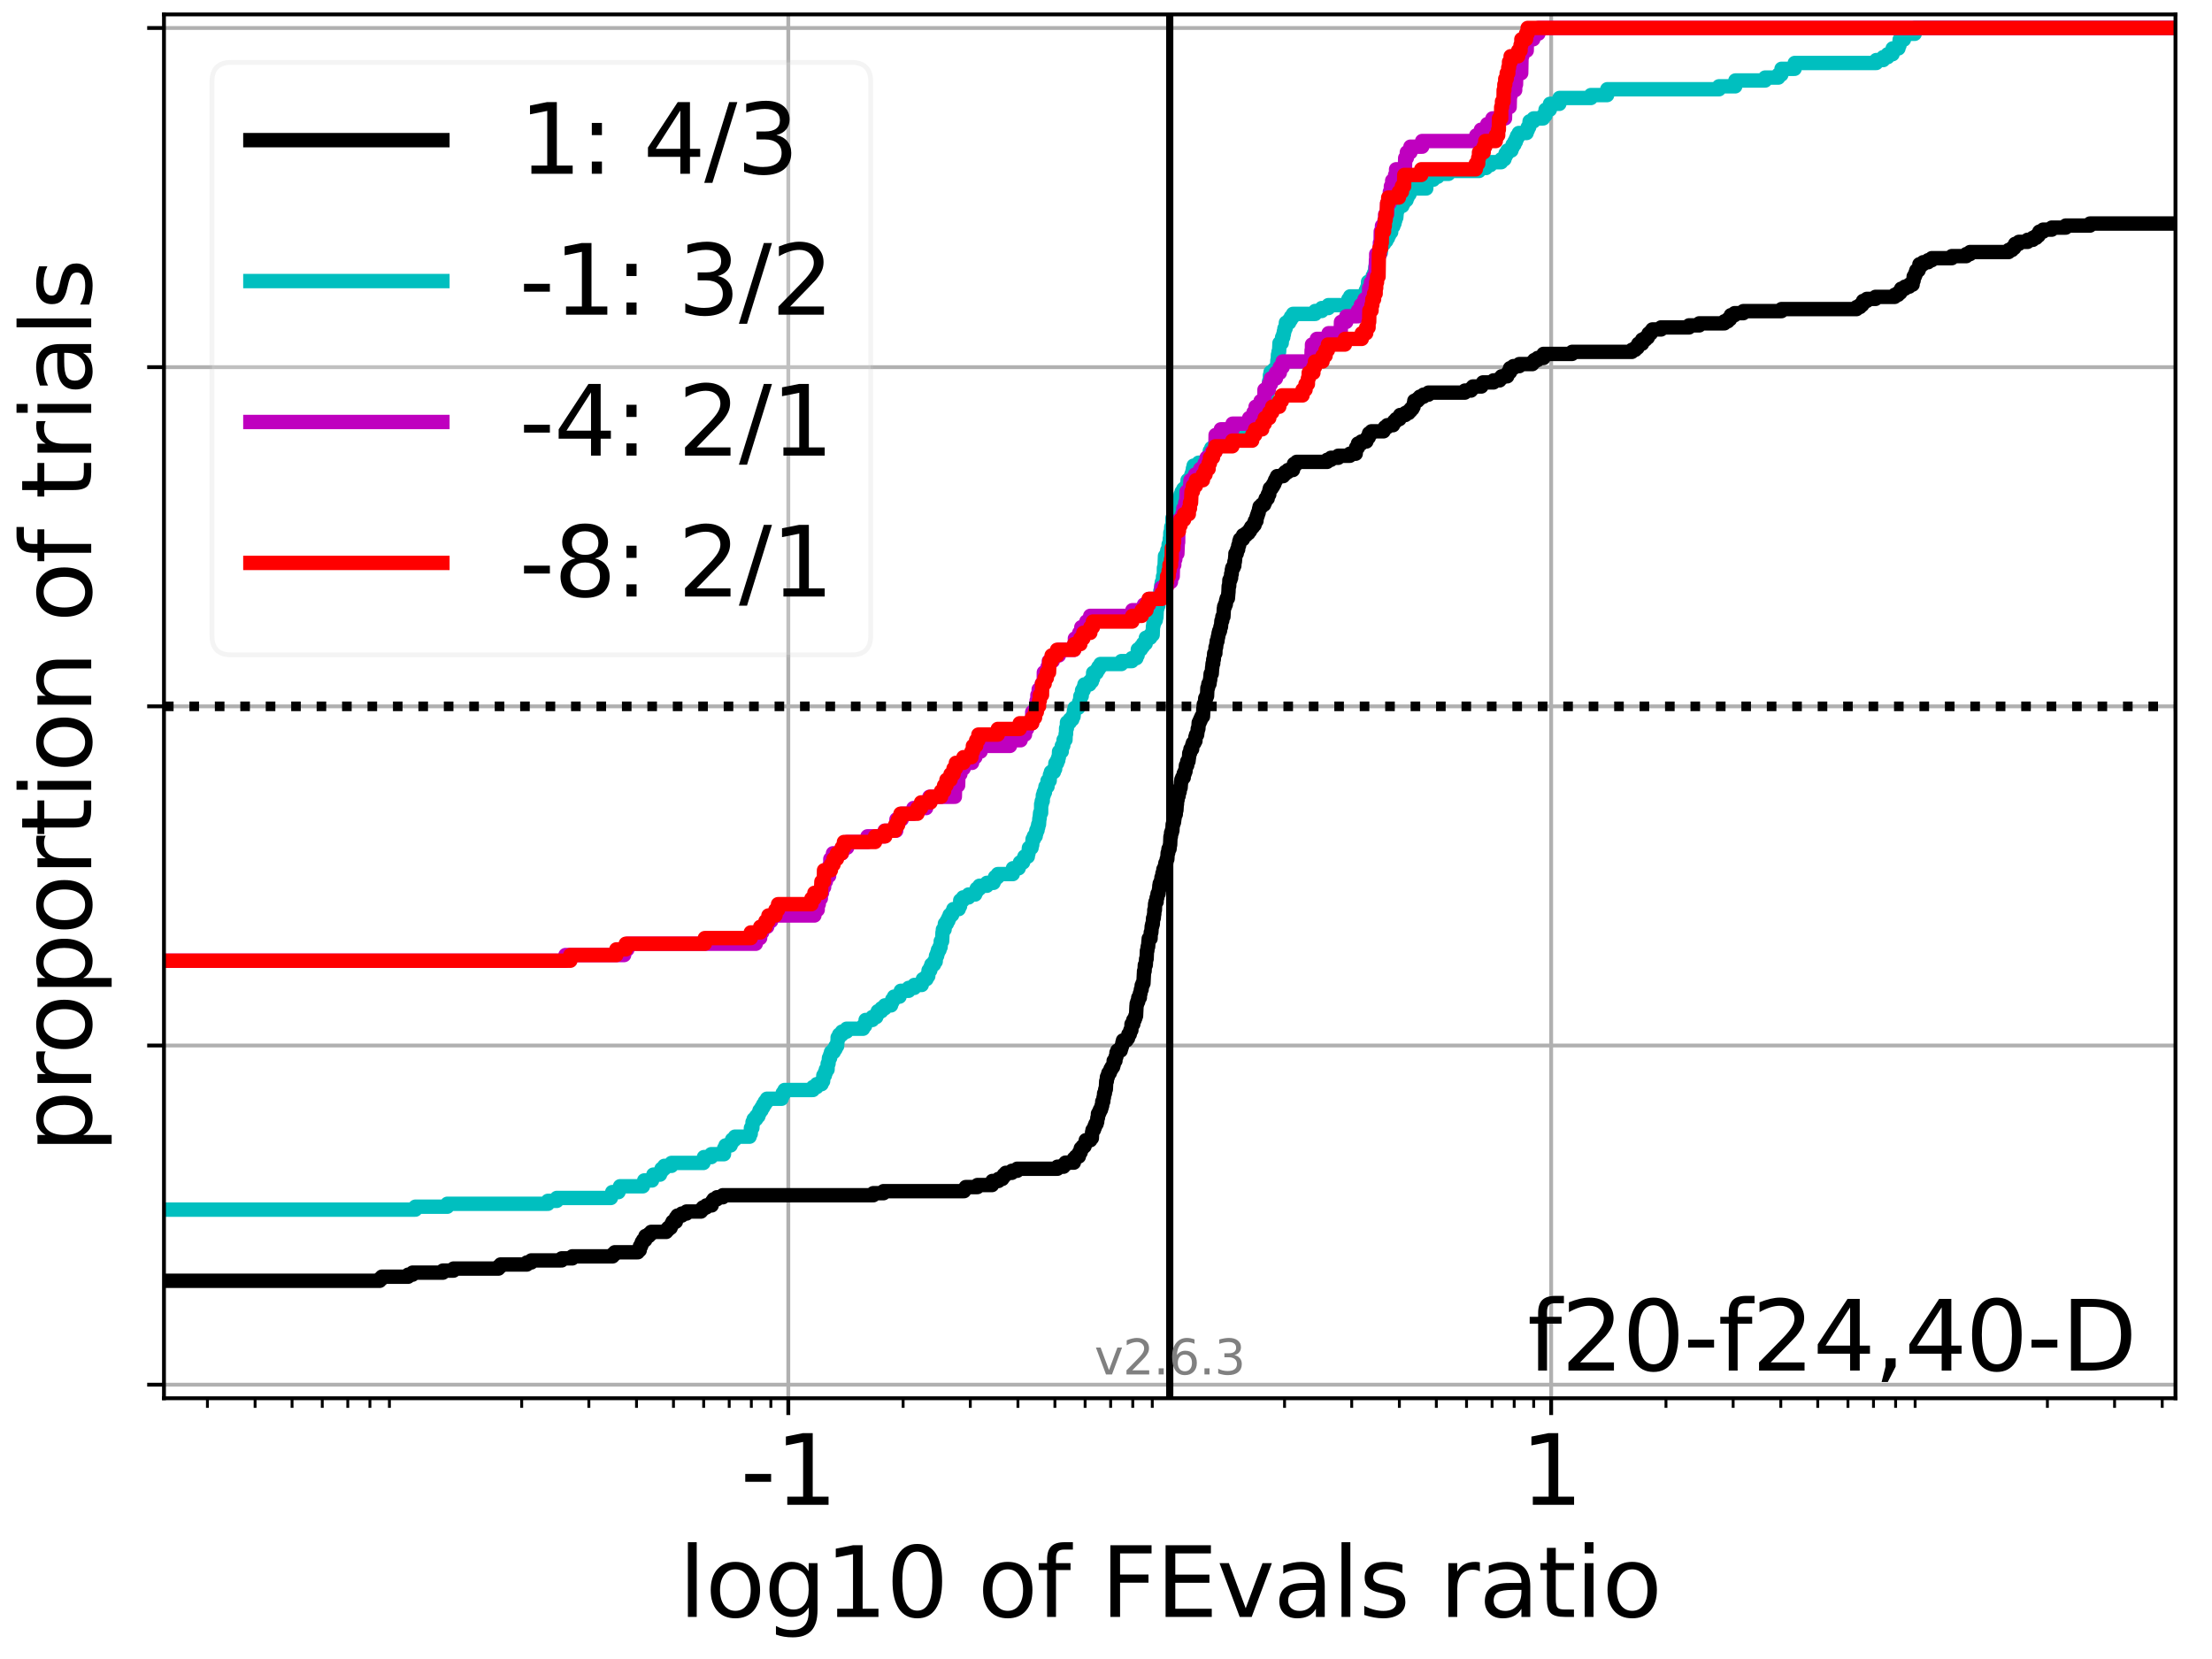 <?xml version="1.0" encoding="utf-8" standalone="no"?>
<!DOCTYPE svg PUBLIC "-//W3C//DTD SVG 1.1//EN"
  "http://www.w3.org/Graphics/SVG/1.1/DTD/svg11.dtd">
<svg height="345.6pt" version="1.1" viewBox="0 0 460.8 345.6" width="460.8pt" xmlns="http://www.w3.org/2000/svg" xmlns:xlink="http://www.w3.org/1999/xlink">
 <defs>
  <style type="text/css">*{stroke-linecap:butt;stroke-linejoin:round;}</style>
 </defs>
 <g id="figure_1">
  <g id="patch_1">
   <path d="M 0 345.6 
L 460.8 345.6 
L 460.8 0 
L 0 0 
z
" style="fill:#ffffff;"/>
  </g>
  <g id="axes_1">
   <g id="patch_2">
    <path d="M 34.16 291.28 
L 453.192 291.28 
L 453.192 3 
L 34.16 3 
z
" style="fill:#ffffff;"/>
   </g>
   <g id="matplotlib.axis_1">
    <g id="xtick_1">
     <g id="line2d_1">
      <path clip-path="url(#pede5451856)" d="M 164.218 291.28 
L 164.218 3 
" style="fill:none;stroke:#b0b0b0;stroke-linecap:square;stroke-width:0.8;"/>
     </g>
     <g id="line2d_2">
      <defs>
       <path d="M 0 0 
L 0 3.5 
" id="m310d16d5dd" style="stroke:#000000;stroke-width:0.8;"/>
      </defs>
      <g>
       <use style="stroke:#000000;stroke-width:0.8;" x="164.218" xlink:href="#m310d16d5dd" y="291.28"/>
      </g>
     </g>
     <g id="text_1">
      <!-- -1 -->
      <g transform="translate(154.247 313.477)scale(0.2 -0.2)">
       <defs>
        <path d="M 313 2009 
L 1997 2009 
L 1997 1497 
L 313 1497 
L 313 2009 
z
" id="DejaVuSans-2d" transform="scale(0.016)"/>
        <path d="M 794 531 
L 1825 531 
L 1825 4091 
L 703 3866 
L 703 4441 
L 1819 4666 
L 2450 4666 
L 2450 531 
L 3481 531 
L 3481 0 
L 794 0 
L 794 531 
z
" id="DejaVuSans-31" transform="scale(0.016)"/>
       </defs>
       <use xlink:href="#DejaVuSans-2d"/>
       <use x="36.084" xlink:href="#DejaVuSans-31"/>
      </g>
     </g>
    </g>
    <g id="xtick_2">
     <g id="line2d_3">
      <path clip-path="url(#pede5451856)" d="M 323.134 291.28 
L 323.134 3 
" style="fill:none;stroke:#b0b0b0;stroke-linecap:square;stroke-width:0.8;"/>
     </g>
     <g id="line2d_4">
      <g>
       <use style="stroke:#000000;stroke-width:0.8;" x="323.134" xlink:href="#m310d16d5dd" y="291.28"/>
      </g>
     </g>
     <g id="text_2">
      <!-- 1 -->
      <g transform="translate(316.772 313.477)scale(0.2 -0.2)">
       <use xlink:href="#DejaVuSans-31"/>
      </g>
     </g>
    </g>
    <g id="xtick_3">
     <g id="line2d_5">
      <defs>
       <path d="M 0 0 
L 0 2 
" id="m2d2fcec909" style="stroke:#000000;stroke-width:0.6;"/>
      </defs>
      <g>
       <use style="stroke:#000000;stroke-width:0.6;" x="43.212" xlink:href="#m2d2fcec909" y="291.28"/>
      </g>
     </g>
    </g>
    <g id="xtick_4">
     <g id="line2d_6">
      <g>
       <use style="stroke:#000000;stroke-width:0.6;" x="53.14" xlink:href="#m2d2fcec909" y="291.28"/>
      </g>
     </g>
    </g>
    <g id="xtick_5">
     <g id="line2d_7">
      <g>
       <use style="stroke:#000000;stroke-width:0.6;" x="60.84" xlink:href="#m2d2fcec909" y="291.28"/>
      </g>
     </g>
    </g>
    <g id="xtick_6">
     <g id="line2d_8">
      <g>
       <use style="stroke:#000000;stroke-width:0.6;" x="67.132" xlink:href="#m2d2fcec909" y="291.28"/>
      </g>
     </g>
    </g>
    <g id="xtick_7">
     <g id="line2d_9">
      <g>
       <use style="stroke:#000000;stroke-width:0.6;" x="72.451" xlink:href="#m2d2fcec909" y="291.28"/>
      </g>
     </g>
    </g>
    <g id="xtick_8">
     <g id="line2d_10">
      <g>
       <use style="stroke:#000000;stroke-width:0.6;" x="77.059" xlink:href="#m2d2fcec909" y="291.28"/>
      </g>
     </g>
    </g>
    <g id="xtick_9">
     <g id="line2d_11">
      <g>
       <use style="stroke:#000000;stroke-width:0.6;" x="81.123" xlink:href="#m2d2fcec909" y="291.28"/>
      </g>
     </g>
    </g>
    <g id="xtick_10">
     <g id="line2d_12">
      <g>
       <use style="stroke:#000000;stroke-width:0.6;" x="108.679" xlink:href="#m2d2fcec909" y="291.28"/>
      </g>
     </g>
    </g>
    <g id="xtick_11">
     <g id="line2d_13">
      <g>
       <use style="stroke:#000000;stroke-width:0.6;" x="122.671" xlink:href="#m2d2fcec909" y="291.28"/>
      </g>
     </g>
    </g>
    <g id="xtick_12">
     <g id="line2d_14">
      <g>
       <use style="stroke:#000000;stroke-width:0.6;" x="132.598" xlink:href="#m2d2fcec909" y="291.28"/>
      </g>
     </g>
    </g>
    <g id="xtick_13">
     <g id="line2d_15">
      <g>
       <use style="stroke:#000000;stroke-width:0.6;" x="140.298" xlink:href="#m2d2fcec909" y="291.28"/>
      </g>
     </g>
    </g>
    <g id="xtick_14">
     <g id="line2d_16">
      <g>
       <use style="stroke:#000000;stroke-width:0.6;" x="146.59" xlink:href="#m2d2fcec909" y="291.28"/>
      </g>
     </g>
    </g>
    <g id="xtick_15">
     <g id="line2d_17">
      <g>
       <use style="stroke:#000000;stroke-width:0.6;" x="151.909" xlink:href="#m2d2fcec909" y="291.28"/>
      </g>
     </g>
    </g>
    <g id="xtick_16">
     <g id="line2d_18">
      <g>
       <use style="stroke:#000000;stroke-width:0.6;" x="156.517" xlink:href="#m2d2fcec909" y="291.28"/>
      </g>
     </g>
    </g>
    <g id="xtick_17">
     <g id="line2d_19">
      <g>
       <use style="stroke:#000000;stroke-width:0.6;" x="160.582" xlink:href="#m2d2fcec909" y="291.28"/>
      </g>
     </g>
    </g>
    <g id="xtick_18">
     <g id="line2d_20">
      <g>
       <use style="stroke:#000000;stroke-width:0.6;" x="188.137" xlink:href="#m2d2fcec909" y="291.28"/>
      </g>
     </g>
    </g>
    <g id="xtick_19">
     <g id="line2d_21">
      <g>
       <use style="stroke:#000000;stroke-width:0.6;" x="202.129" xlink:href="#m2d2fcec909" y="291.28"/>
      </g>
     </g>
    </g>
    <g id="xtick_20">
     <g id="line2d_22">
      <g>
       <use style="stroke:#000000;stroke-width:0.6;" x="212.056" xlink:href="#m2d2fcec909" y="291.28"/>
      </g>
     </g>
    </g>
    <g id="xtick_21">
     <g id="line2d_23">
      <g>
       <use style="stroke:#000000;stroke-width:0.6;" x="219.757" xlink:href="#m2d2fcec909" y="291.28"/>
      </g>
     </g>
    </g>
    <g id="xtick_22">
     <g id="line2d_24">
      <g>
       <use style="stroke:#000000;stroke-width:0.6;" x="226.048" xlink:href="#m2d2fcec909" y="291.28"/>
      </g>
     </g>
    </g>
    <g id="xtick_23">
     <g id="line2d_25">
      <g>
       <use style="stroke:#000000;stroke-width:0.6;" x="231.368" xlink:href="#m2d2fcec909" y="291.28"/>
      </g>
     </g>
    </g>
    <g id="xtick_24">
     <g id="line2d_26">
      <g>
       <use style="stroke:#000000;stroke-width:0.6;" x="235.976" xlink:href="#m2d2fcec909" y="291.28"/>
      </g>
     </g>
    </g>
    <g id="xtick_25">
     <g id="line2d_27">
      <g>
       <use style="stroke:#000000;stroke-width:0.6;" x="240.04" xlink:href="#m2d2fcec909" y="291.28"/>
      </g>
     </g>
    </g>
    <g id="xtick_26">
     <g id="line2d_28">
      <g>
       <use style="stroke:#000000;stroke-width:0.6;" x="267.595" xlink:href="#m2d2fcec909" y="291.28"/>
      </g>
     </g>
    </g>
    <g id="xtick_27">
     <g id="line2d_29">
      <g>
       <use style="stroke:#000000;stroke-width:0.6;" x="281.587" xlink:href="#m2d2fcec909" y="291.28"/>
      </g>
     </g>
    </g>
    <g id="xtick_28">
     <g id="line2d_30">
      <g>
       <use style="stroke:#000000;stroke-width:0.6;" x="291.515" xlink:href="#m2d2fcec909" y="291.28"/>
      </g>
     </g>
    </g>
    <g id="xtick_29">
     <g id="line2d_31">
      <g>
       <use style="stroke:#000000;stroke-width:0.6;" x="299.215" xlink:href="#m2d2fcec909" y="291.28"/>
      </g>
     </g>
    </g>
    <g id="xtick_30">
     <g id="line2d_32">
      <g>
       <use style="stroke:#000000;stroke-width:0.6;" x="305.507" xlink:href="#m2d2fcec909" y="291.28"/>
      </g>
     </g>
    </g>
    <g id="xtick_31">
     <g id="line2d_33">
      <g>
       <use style="stroke:#000000;stroke-width:0.6;" x="310.826" xlink:href="#m2d2fcec909" y="291.28"/>
      </g>
     </g>
    </g>
    <g id="xtick_32">
     <g id="line2d_34">
      <g>
       <use style="stroke:#000000;stroke-width:0.6;" x="315.434" xlink:href="#m2d2fcec909" y="291.28"/>
      </g>
     </g>
    </g>
    <g id="xtick_33">
     <g id="line2d_35">
      <g>
       <use style="stroke:#000000;stroke-width:0.6;" x="319.499" xlink:href="#m2d2fcec909" y="291.28"/>
      </g>
     </g>
    </g>
    <g id="xtick_34">
     <g id="line2d_36">
      <g>
       <use style="stroke:#000000;stroke-width:0.6;" x="347.054" xlink:href="#m2d2fcec909" y="291.28"/>
      </g>
     </g>
    </g>
    <g id="xtick_35">
     <g id="line2d_37">
      <g>
       <use style="stroke:#000000;stroke-width:0.6;" x="361.046" xlink:href="#m2d2fcec909" y="291.28"/>
      </g>
     </g>
    </g>
    <g id="xtick_36">
     <g id="line2d_38">
      <g>
       <use style="stroke:#000000;stroke-width:0.6;" x="370.973" xlink:href="#m2d2fcec909" y="291.28"/>
      </g>
     </g>
    </g>
    <g id="xtick_37">
     <g id="line2d_39">
      <g>
       <use style="stroke:#000000;stroke-width:0.6;" x="378.673" xlink:href="#m2d2fcec909" y="291.28"/>
      </g>
     </g>
    </g>
    <g id="xtick_38">
     <g id="line2d_40">
      <g>
       <use style="stroke:#000000;stroke-width:0.6;" x="384.965" xlink:href="#m2d2fcec909" y="291.28"/>
      </g>
     </g>
    </g>
    <g id="xtick_39">
     <g id="line2d_41">
      <g>
       <use style="stroke:#000000;stroke-width:0.6;" x="390.284" xlink:href="#m2d2fcec909" y="291.28"/>
      </g>
     </g>
    </g>
    <g id="xtick_40">
     <g id="line2d_42">
      <g>
       <use style="stroke:#000000;stroke-width:0.6;" x="394.892" xlink:href="#m2d2fcec909" y="291.28"/>
      </g>
     </g>
    </g>
    <g id="xtick_41">
     <g id="line2d_43">
      <g>
       <use style="stroke:#000000;stroke-width:0.6;" x="398.957" xlink:href="#m2d2fcec909" y="291.28"/>
      </g>
     </g>
    </g>
    <g id="xtick_42">
     <g id="line2d_44">
      <g>
       <use style="stroke:#000000;stroke-width:0.6;" x="426.512" xlink:href="#m2d2fcec909" y="291.28"/>
      </g>
     </g>
    </g>
    <g id="xtick_43">
     <g id="line2d_45">
      <g>
       <use style="stroke:#000000;stroke-width:0.6;" x="440.504" xlink:href="#m2d2fcec909" y="291.28"/>
      </g>
     </g>
    </g>
    <g id="xtick_44">
     <g id="line2d_46">
      <g>
       <use style="stroke:#000000;stroke-width:0.6;" x="450.431" xlink:href="#m2d2fcec909" y="291.28"/>
      </g>
     </g>
    </g>
    <g id="text_3">
     <!-- log10 of FEvals ratio -->
     <g transform="translate(141.371 336.833)scale(0.2 -0.2)">
      <defs>
       <path d="M 603 4863 
L 1178 4863 
L 1178 0 
L 603 0 
L 603 4863 
z
" id="DejaVuSans-6c" transform="scale(0.016)"/>
       <path d="M 1959 3097 
Q 1497 3097 1228 2736 
Q 959 2375 959 1747 
Q 959 1119 1226 758 
Q 1494 397 1959 397 
Q 2419 397 2687 759 
Q 2956 1122 2956 1747 
Q 2956 2369 2687 2733 
Q 2419 3097 1959 3097 
z
M 1959 3584 
Q 2709 3584 3137 3096 
Q 3566 2609 3566 1747 
Q 3566 888 3137 398 
Q 2709 -91 1959 -91 
Q 1206 -91 779 398 
Q 353 888 353 1747 
Q 353 2609 779 3096 
Q 1206 3584 1959 3584 
z
" id="DejaVuSans-6f" transform="scale(0.016)"/>
       <path d="M 2906 1791 
Q 2906 2416 2648 2759 
Q 2391 3103 1925 3103 
Q 1463 3103 1205 2759 
Q 947 2416 947 1791 
Q 947 1169 1205 825 
Q 1463 481 1925 481 
Q 2391 481 2648 825 
Q 2906 1169 2906 1791 
z
M 3481 434 
Q 3481 -459 3084 -895 
Q 2688 -1331 1869 -1331 
Q 1566 -1331 1297 -1286 
Q 1028 -1241 775 -1147 
L 775 -588 
Q 1028 -725 1275 -790 
Q 1522 -856 1778 -856 
Q 2344 -856 2625 -561 
Q 2906 -266 2906 331 
L 2906 616 
Q 2728 306 2450 153 
Q 2172 0 1784 0 
Q 1141 0 747 490 
Q 353 981 353 1791 
Q 353 2603 747 3093 
Q 1141 3584 1784 3584 
Q 2172 3584 2450 3431 
Q 2728 3278 2906 2969 
L 2906 3500 
L 3481 3500 
L 3481 434 
z
" id="DejaVuSans-67" transform="scale(0.016)"/>
       <path d="M 2034 4250 
Q 1547 4250 1301 3770 
Q 1056 3291 1056 2328 
Q 1056 1369 1301 889 
Q 1547 409 2034 409 
Q 2525 409 2770 889 
Q 3016 1369 3016 2328 
Q 3016 3291 2770 3770 
Q 2525 4250 2034 4250 
z
M 2034 4750 
Q 2819 4750 3233 4129 
Q 3647 3509 3647 2328 
Q 3647 1150 3233 529 
Q 2819 -91 2034 -91 
Q 1250 -91 836 529 
Q 422 1150 422 2328 
Q 422 3509 836 4129 
Q 1250 4750 2034 4750 
z
" id="DejaVuSans-30" transform="scale(0.016)"/>
       <path id="DejaVuSans-20" transform="scale(0.016)"/>
       <path d="M 2375 4863 
L 2375 4384 
L 1825 4384 
Q 1516 4384 1395 4259 
Q 1275 4134 1275 3809 
L 1275 3500 
L 2222 3500 
L 2222 3053 
L 1275 3053 
L 1275 0 
L 697 0 
L 697 3053 
L 147 3053 
L 147 3500 
L 697 3500 
L 697 3744 
Q 697 4328 969 4595 
Q 1241 4863 1831 4863 
L 2375 4863 
z
" id="DejaVuSans-66" transform="scale(0.016)"/>
       <path d="M 628 4666 
L 3309 4666 
L 3309 4134 
L 1259 4134 
L 1259 2759 
L 3109 2759 
L 3109 2228 
L 1259 2228 
L 1259 0 
L 628 0 
L 628 4666 
z
" id="DejaVuSans-46" transform="scale(0.016)"/>
       <path d="M 628 4666 
L 3578 4666 
L 3578 4134 
L 1259 4134 
L 1259 2753 
L 3481 2753 
L 3481 2222 
L 1259 2222 
L 1259 531 
L 3634 531 
L 3634 0 
L 628 0 
L 628 4666 
z
" id="DejaVuSans-45" transform="scale(0.016)"/>
       <path d="M 191 3500 
L 800 3500 
L 1894 563 
L 2988 3500 
L 3597 3500 
L 2284 0 
L 1503 0 
L 191 3500 
z
" id="DejaVuSans-76" transform="scale(0.016)"/>
       <path d="M 2194 1759 
Q 1497 1759 1228 1600 
Q 959 1441 959 1056 
Q 959 750 1161 570 
Q 1363 391 1709 391 
Q 2188 391 2477 730 
Q 2766 1069 2766 1631 
L 2766 1759 
L 2194 1759 
z
M 3341 1997 
L 3341 0 
L 2766 0 
L 2766 531 
Q 2569 213 2275 61 
Q 1981 -91 1556 -91 
Q 1019 -91 701 211 
Q 384 513 384 1019 
Q 384 1609 779 1909 
Q 1175 2209 1959 2209 
L 2766 2209 
L 2766 2266 
Q 2766 2663 2505 2880 
Q 2244 3097 1772 3097 
Q 1472 3097 1187 3025 
Q 903 2953 641 2809 
L 641 3341 
Q 956 3463 1253 3523 
Q 1550 3584 1831 3584 
Q 2591 3584 2966 3190 
Q 3341 2797 3341 1997 
z
" id="DejaVuSans-61" transform="scale(0.016)"/>
       <path d="M 2834 3397 
L 2834 2853 
Q 2591 2978 2328 3040 
Q 2066 3103 1784 3103 
Q 1356 3103 1142 2972 
Q 928 2841 928 2578 
Q 928 2378 1081 2264 
Q 1234 2150 1697 2047 
L 1894 2003 
Q 2506 1872 2764 1633 
Q 3022 1394 3022 966 
Q 3022 478 2636 193 
Q 2250 -91 1575 -91 
Q 1294 -91 989 -36 
Q 684 19 347 128 
L 347 722 
Q 666 556 975 473 
Q 1284 391 1588 391 
Q 1994 391 2212 530 
Q 2431 669 2431 922 
Q 2431 1156 2273 1281 
Q 2116 1406 1581 1522 
L 1381 1569 
Q 847 1681 609 1914 
Q 372 2147 372 2553 
Q 372 3047 722 3315 
Q 1072 3584 1716 3584 
Q 2034 3584 2315 3537 
Q 2597 3491 2834 3397 
z
" id="DejaVuSans-73" transform="scale(0.016)"/>
       <path d="M 2631 2963 
Q 2534 3019 2420 3045 
Q 2306 3072 2169 3072 
Q 1681 3072 1420 2755 
Q 1159 2438 1159 1844 
L 1159 0 
L 581 0 
L 581 3500 
L 1159 3500 
L 1159 2956 
Q 1341 3275 1631 3429 
Q 1922 3584 2338 3584 
Q 2397 3584 2469 3576 
Q 2541 3569 2628 3553 
L 2631 2963 
z
" id="DejaVuSans-72" transform="scale(0.016)"/>
       <path d="M 1172 4494 
L 1172 3500 
L 2356 3500 
L 2356 3053 
L 1172 3053 
L 1172 1153 
Q 1172 725 1289 603 
Q 1406 481 1766 481 
L 2356 481 
L 2356 0 
L 1766 0 
Q 1100 0 847 248 
Q 594 497 594 1153 
L 594 3053 
L 172 3053 
L 172 3500 
L 594 3500 
L 594 4494 
L 1172 4494 
z
" id="DejaVuSans-74" transform="scale(0.016)"/>
       <path d="M 603 3500 
L 1178 3500 
L 1178 0 
L 603 0 
L 603 3500 
z
M 603 4863 
L 1178 4863 
L 1178 4134 
L 603 4134 
L 603 4863 
z
" id="DejaVuSans-69" transform="scale(0.016)"/>
      </defs>
      <use xlink:href="#DejaVuSans-6c"/>
      <use x="27.783" xlink:href="#DejaVuSans-6f"/>
      <use x="88.965" xlink:href="#DejaVuSans-67"/>
      <use x="152.441" xlink:href="#DejaVuSans-31"/>
      <use x="216.064" xlink:href="#DejaVuSans-30"/>
      <use x="279.688" xlink:href="#DejaVuSans-20"/>
      <use x="311.475" xlink:href="#DejaVuSans-6f"/>
      <use x="372.656" xlink:href="#DejaVuSans-66"/>
      <use x="407.861" xlink:href="#DejaVuSans-20"/>
      <use x="439.648" xlink:href="#DejaVuSans-46"/>
      <use x="497.168" xlink:href="#DejaVuSans-45"/>
      <use x="560.352" xlink:href="#DejaVuSans-76"/>
      <use x="619.531" xlink:href="#DejaVuSans-61"/>
      <use x="680.811" xlink:href="#DejaVuSans-6c"/>
      <use x="708.594" xlink:href="#DejaVuSans-73"/>
      <use x="760.693" xlink:href="#DejaVuSans-20"/>
      <use x="792.48" xlink:href="#DejaVuSans-72"/>
      <use x="833.594" xlink:href="#DejaVuSans-61"/>
      <use x="894.873" xlink:href="#DejaVuSans-74"/>
      <use x="934.082" xlink:href="#DejaVuSans-69"/>
      <use x="961.865" xlink:href="#DejaVuSans-6f"/>
     </g>
    </g>
   </g>
   <g id="matplotlib.axis_2">
    <g id="ytick_1">
     <g id="line2d_47">
      <path clip-path="url(#pede5451856)" d="M 34.16 288.454 
L 453.192 288.454 
" style="fill:none;stroke:#b0b0b0;stroke-linecap:square;stroke-width:0.8;"/>
     </g>
     <g id="line2d_48">
      <defs>
       <path d="M 0 0 
L -3.5 0 
" id="m2f22e24317" style="stroke:#000000;stroke-width:0.8;"/>
      </defs>
      <g>
       <use style="stroke:#000000;stroke-width:0.8;" x="34.16" xlink:href="#m2f22e24317" y="288.454"/>
      </g>
     </g>
    </g>
    <g id="ytick_2">
     <g id="line2d_49">
      <path clip-path="url(#pede5451856)" d="M 34.16 217.797 
L 453.192 217.797 
" style="fill:none;stroke:#b0b0b0;stroke-linecap:square;stroke-width:0.8;"/>
     </g>
     <g id="line2d_50">
      <g>
       <use style="stroke:#000000;stroke-width:0.8;" x="34.16" xlink:href="#m2f22e24317" y="217.797"/>
      </g>
     </g>
    </g>
    <g id="ytick_3">
     <g id="line2d_51">
      <path clip-path="url(#pede5451856)" d="M 34.16 147.14 
L 453.192 147.14 
" style="fill:none;stroke:#b0b0b0;stroke-linecap:square;stroke-width:0.8;"/>
     </g>
     <g id="line2d_52">
      <g>
       <use style="stroke:#000000;stroke-width:0.8;" x="34.16" xlink:href="#m2f22e24317" y="147.14"/>
      </g>
     </g>
    </g>
    <g id="ytick_4">
     <g id="line2d_53">
      <path clip-path="url(#pede5451856)" d="M 34.16 76.483 
L 453.192 76.483 
" style="fill:none;stroke:#b0b0b0;stroke-linecap:square;stroke-width:0.8;"/>
     </g>
     <g id="line2d_54">
      <g>
       <use style="stroke:#000000;stroke-width:0.8;" x="34.16" xlink:href="#m2f22e24317" y="76.483"/>
      </g>
     </g>
    </g>
    <g id="ytick_5">
     <g id="line2d_55">
      <path clip-path="url(#pede5451856)" d="M 34.16 5.826 
L 453.192 5.826 
" style="fill:none;stroke:#b0b0b0;stroke-linecap:square;stroke-width:0.8;"/>
     </g>
     <g id="line2d_56">
      <g>
       <use style="stroke:#000000;stroke-width:0.8;" x="34.16" xlink:href="#m2f22e24317" y="5.826"/>
      </g>
     </g>
    </g>
    <g id="text_4">
     <!-- proportion of trials -->
     <g transform="translate(19.001 240.146)rotate(-90)scale(0.2 -0.2)">
      <defs>
       <path d="M 1159 525 
L 1159 -1331 
L 581 -1331 
L 581 3500 
L 1159 3500 
L 1159 2969 
Q 1341 3281 1617 3432 
Q 1894 3584 2278 3584 
Q 2916 3584 3314 3078 
Q 3713 2572 3713 1747 
Q 3713 922 3314 415 
Q 2916 -91 2278 -91 
Q 1894 -91 1617 61 
Q 1341 213 1159 525 
z
M 3116 1747 
Q 3116 2381 2855 2742 
Q 2594 3103 2138 3103 
Q 1681 3103 1420 2742 
Q 1159 2381 1159 1747 
Q 1159 1113 1420 752 
Q 1681 391 2138 391 
Q 2594 391 2855 752 
Q 3116 1113 3116 1747 
z
" id="DejaVuSans-70" transform="scale(0.016)"/>
       <path d="M 3513 2113 
L 3513 0 
L 2938 0 
L 2938 2094 
Q 2938 2591 2744 2837 
Q 2550 3084 2163 3084 
Q 1697 3084 1428 2787 
Q 1159 2491 1159 1978 
L 1159 0 
L 581 0 
L 581 3500 
L 1159 3500 
L 1159 2956 
Q 1366 3272 1645 3428 
Q 1925 3584 2291 3584 
Q 2894 3584 3203 3211 
Q 3513 2838 3513 2113 
z
" id="DejaVuSans-6e" transform="scale(0.016)"/>
      </defs>
      <use xlink:href="#DejaVuSans-70"/>
      <use x="63.477" xlink:href="#DejaVuSans-72"/>
      <use x="102.34" xlink:href="#DejaVuSans-6f"/>
      <use x="163.521" xlink:href="#DejaVuSans-70"/>
      <use x="226.998" xlink:href="#DejaVuSans-6f"/>
      <use x="288.18" xlink:href="#DejaVuSans-72"/>
      <use x="329.293" xlink:href="#DejaVuSans-74"/>
      <use x="368.502" xlink:href="#DejaVuSans-69"/>
      <use x="396.285" xlink:href="#DejaVuSans-6f"/>
      <use x="457.467" xlink:href="#DejaVuSans-6e"/>
      <use x="520.846" xlink:href="#DejaVuSans-20"/>
      <use x="552.633" xlink:href="#DejaVuSans-6f"/>
      <use x="613.814" xlink:href="#DejaVuSans-66"/>
      <use x="649.02" xlink:href="#DejaVuSans-20"/>
      <use x="680.807" xlink:href="#DejaVuSans-74"/>
      <use x="720.016" xlink:href="#DejaVuSans-72"/>
      <use x="761.129" xlink:href="#DejaVuSans-69"/>
      <use x="788.912" xlink:href="#DejaVuSans-61"/>
      <use x="850.191" xlink:href="#DejaVuSans-6c"/>
      <use x="877.975" xlink:href="#DejaVuSans-73"/>
     </g>
    </g>
   </g>
   <g id="line2d_57">
    <path clip-path="url(#pede5451856)" d="M 34.16 266.811 
L 79.097 266.811 
L 79.097 266.387 
L 79.545 266.387 
L 79.545 265.962 
L 85.019 265.962 
L 85.019 265.538 
L 85.935 265.538 
L 85.935 265.114 
L 92.261 265.114 
L 92.261 264.689 
L 94.479 264.689 
L 94.479 264.265 
L 103.839 264.265 
L 103.839 263.841 
L 104.287 263.841 
L 104.287 263.416 
L 109.761 263.416 
L 109.761 262.992 
L 110.677 262.992 
L 110.677 262.567 
L 117.003 262.567 
L 117.003 262.143 
L 119.221 262.143 
L 119.221 261.719 
L 127.629 261.719 
L 127.629 261.294 
L 128.076 261.294 
L 128.076 260.87 
L 132.865 260.87 
L 132.865 260.446 
L 133.265 260.446 
L 133.313 259.597 
L 133.551 259.597 
L 133.551 259.173 
L 133.713 259.173 
L 133.713 258.748 
L 133.971 258.748 
L 133.971 258.324 
L 134.419 258.324 
L 134.467 257.475 
L 135.189 257.475 
L 135.189 257.051 
L 135.637 257.051 
L 135.637 256.626 
L 138.788 256.626 
L 138.788 256.202 
L 139.188 256.202 
L 139.188 255.778 
L 139.704 255.778 
L 139.704 255.353 
L 139.894 255.353 
L 139.894 254.929 
L 140.104 254.929 
L 140.104 254.504 
L 140.793 254.504 
L 140.809 253.656 
L 141.111 253.656 
L 141.111 253.231 
L 142.027 253.231 
L 142.027 252.807 
L 143.011 252.807 
L 143.011 252.383 
L 146.029 252.383 
L 146.029 251.958 
L 146.43 251.958 
L 146.43 251.534 
L 147.135 251.534 
L 147.135 251.11 
L 148.248 251.11 
L 148.353 250.261 
L 148.648 250.261 
L 148.648 249.836 
L 149.354 249.836 
L 149.354 249.412 
L 150.572 249.412 
L 150.572 248.988 
L 181.917 248.988 
L 181.917 248.563 
L 184.051 248.563 
L 184.051 248.139 
L 200.823 248.139 
L 200.823 247.715 
L 201.184 247.715 
L 201.184 247.29 
L 203.617 247.29 
L 203.617 246.866 
L 206.658 246.866 
L 206.729 246.017 
L 207.997 246.017 
L 207.997 245.593 
L 208.793 245.593 
L 208.793 245.168 
L 209.105 245.168 
L 209.105 244.744 
L 209.523 244.744 
L 209.523 244.32 
L 210.79 244.32 
L 210.79 243.895 
L 211.899 243.895 
L 211.899 243.471 
L 220.28 243.471 
L 220.28 243.047 
L 221.548 243.047 
L 221.548 242.622 
L 221.961 242.622 
L 221.961 242.198 
L 223.698 242.198 
L 223.718 241.349 
L 224.105 241.349 
L 224.105 240.925 
L 224.74 240.925 
L 224.803 240.076 
L 225.111 240.076 
L 225.146 239.227 
L 225.517 239.227 
L 225.517 238.803 
L 225.926 238.803 
L 225.926 238.379 
L 226.096 238.379 
L 226.185 237.53 
L 227.138 237.53 
L 227.138 237.105 
L 227.453 237.105 
L 227.509 235.832 
L 227.596 235.832 
L 227.596 235.408 
L 227.867 235.408 
L 227.867 234.984 
L 228.029 234.984 
L 228.029 234.559 
L 228.198 234.559 
L 228.198 234.135 
L 228.435 234.135 
L 228.435 233.711 
L 228.561 233.711 
L 228.604 232.862 
L 228.721 232.862 
L 228.725 232.013 
L 228.949 232.013 
L 228.949 231.589 
L 229.134 231.589 
L 229.134 231.164 
L 229.355 231.164 
L 229.355 230.74 
L 229.481 230.74 
L 229.481 230.316 
L 229.603 230.316 
L 229.624 229.467 
L 229.829 229.467 
L 229.888 228.618 
L 229.966 228.618 
L 230.01 227.769 
L 230.166 227.769 
L 230.243 226.921 
L 230.364 226.921 
L 230.448 225.223 
L 230.572 225.223 
L 230.596 224.375 
L 230.771 224.375 
L 230.771 223.95 
L 230.892 223.95 
L 230.892 223.526 
L 231.186 223.526 
L 231.186 223.101 
L 231.347 223.101 
L 231.347 222.677 
L 231.593 222.677 
L 231.593 222.253 
L 231.88 222.253 
L 231.88 221.828 
L 232 221.828 
L 232.001 220.98 
L 232.364 220.98 
L 232.417 220.131 
L 232.564 220.131 
L 232.582 219.282 
L 232.762 219.282 
L 232.762 218.858 
L 233.458 218.858 
L 233.458 218.433 
L 233.585 218.433 
L 233.585 218.009 
L 233.721 218.009 
L 233.829 217.16 
L 233.941 217.16 
L 233.941 216.736 
L 234.674 216.736 
L 234.674 216.312 
L 234.983 216.312 
L 235.061 215.463 
L 235.354 215.463 
L 235.354 215.038 
L 235.468 215.038 
L 235.468 214.614 
L 235.685 214.614 
L 235.716 213.341 
L 236.085 213.341 
L 236.087 212.492 
L 236.351 212.492 
L 236.351 212.068 
L 236.515 212.068 
L 236.515 211.644 
L 236.655 211.644 
L 236.757 209.522 
L 236.791 209.522 
L 236.791 209.097 
L 236.916 209.097 
L 236.916 208.673 
L 237.101 208.673 
L 237.127 207.824 
L 237.449 207.824 
L 237.459 206.976 
L 237.574 206.976 
L 237.668 206.127 
L 237.819 206.127 
L 237.838 205.278 
L 238.009 205.278 
L 238.009 204.854 
L 238.2 204.854 
L 238.306 202.732 
L 238.322 202.732 
L 238.322 202.308 
L 238.441 202.308 
L 238.49 201.034 
L 238.684 201.034 
L 238.754 199.761 
L 238.861 199.761 
L 238.926 198.064 
L 239.005 198.064 
L 239.083 197.215 
L 239.174 197.215 
L 239.263 195.942 
L 239.303 195.942 
L 239.303 195.518 
L 239.683 195.518 
L 239.725 194.245 
L 239.846 194.245 
L 239.925 192.971 
L 240.019 192.971 
L 240.019 192.547 
L 240.143 192.547 
L 240.209 191.274 
L 240.345 191.274 
L 240.409 190.425 
L 240.457 190.425 
L 240.463 189.577 
L 240.579 189.577 
L 240.629 188.303 
L 240.716 188.303 
L 240.716 187.879 
L 240.939 187.879 
L 240.942 187.03 
L 241.072 187.03 
L 241.141 186.182 
L 241.34 186.182 
L 241.43 185.333 
L 241.472 185.333 
L 241.52 184.484 
L 241.593 184.484 
L 241.593 184.06 
L 241.779 184.06 
L 241.779 183.635 
L 241.948 183.635 
L 241.956 182.787 
L 242.156 182.787 
L 242.162 181.938 
L 242.355 181.938 
L 242.358 181.089 
L 242.561 181.089 
L 242.561 180.665 
L 242.699 180.665 
L 242.765 179.816 
L 242.942 179.816 
L 243.049 178.967 
L 243.177 178.967 
L 243.246 177.694 
L 243.353 177.694 
L 243.423 176.846 
L 243.634 176.846 
L 243.716 175.997 
L 243.76 175.997 
L 243.829 174.299 
L 243.916 174.299 
L 243.965 173.451 
L 244.115 173.451 
L 244.115 173.026 
L 244.229 173.026 
L 244.288 171.753 
L 244.401 171.753 
L 244.401 171.329 
L 244.554 171.329 
L 244.659 170.48 
L 244.676 170.48 
L 244.756 169.631 
L 244.937 169.631 
L 244.937 168.783 
L 245.069 168.783 
L 245.145 167.51 
L 245.185 167.51 
L 245.208 166.661 
L 245.304 166.661 
L 245.317 165.812 
L 245.527 165.812 
L 245.571 164.963 
L 245.736 164.963 
L 245.771 164.115 
L 245.94 164.115 
L 246.037 162.842 
L 246.101 162.842 
L 246.101 162.417 
L 246.27 162.417 
L 246.27 161.993 
L 246.586 161.993 
L 246.594 161.144 
L 246.791 161.144 
L 246.791 160.72 
L 246.951 160.72 
L 247.052 159.447 
L 247.312 159.447 
L 247.327 158.598 
L 247.577 158.598 
L 247.683 157.749 
L 247.698 157.749 
L 247.746 156.9 
L 247.91 156.9 
L 247.992 156.052 
L 248.341 156.052 
L 248.363 155.203 
L 248.497 155.203 
L 248.497 154.779 
L 248.812 154.779 
L 248.812 154.354 
L 249.029 154.354 
L 249.029 153.505 
L 249.151 153.505 
L 249.151 153.081 
L 249.379 153.081 
L 249.477 152.232 
L 249.514 152.232 
L 249.514 151.808 
L 249.642 151.808 
L 249.716 150.535 
L 249.912 150.535 
L 249.912 150.111 
L 250.101 150.111 
L 250.101 149.686 
L 250.291 149.686 
L 250.291 149.262 
L 250.601 149.262 
L 250.686 147.564 
L 250.734 147.564 
L 250.77 146.716 
L 251.002 146.716 
L 251.077 145.443 
L 251.281 145.443 
L 251.281 145.018 
L 251.45 145.018 
L 251.521 143.321 
L 251.642 143.321 
L 251.728 142.472 
L 251.956 142.472 
L 252.054 141.623 
L 252.099 141.623 
L 252.201 140.35 
L 252.427 140.35 
L 252.509 139.077 
L 252.538 139.077 
L 252.601 138.228 
L 252.734 138.228 
L 252.738 137.38 
L 252.856 137.38 
L 252.936 136.106 
L 253.177 136.106 
L 253.221 134.833 
L 253.334 134.833 
L 253.418 133.985 
L 253.466 133.985 
L 253.466 133.56 
L 253.617 133.56 
L 253.689 132.712 
L 253.759 132.712 
L 253.861 131.863 
L 253.973 131.863 
L 253.973 131.438 
L 254.142 131.438 
L 254.236 130.59 
L 254.348 130.59 
L 254.445 129.317 
L 254.609 129.317 
L 254.645 128.468 
L 254.859 128.468 
L 254.953 126.77 
L 255.017 126.77 
L 255.017 126.346 
L 255.186 126.346 
L 255.186 125.922 
L 255.353 125.922 
L 255.426 125.073 
L 255.547 125.073 
L 255.547 124.649 
L 255.791 124.649 
L 255.899 123.376 
L 255.91 123.376 
L 255.96 122.102 
L 256.058 122.102 
L 256.11 120.829 
L 256.308 120.829 
L 256.308 120.405 
L 256.455 120.405 
L 256.47 119.556 
L 256.591 119.556 
L 256.616 118.708 
L 256.711 118.708 
L 256.711 118.283 
L 256.954 118.283 
L 256.954 117.859 
L 257.131 117.859 
L 257.154 117.01 
L 257.244 117.01 
L 257.352 115.737 
L 257.365 115.737 
L 257.365 115.313 
L 257.633 115.313 
L 257.728 114.464 
L 257.928 114.464 
L 257.963 113.615 
L 258.127 113.615 
L 258.175 112.766 
L 258.314 112.766 
L 258.314 112.342 
L 258.923 112.342 
L 258.949 111.493 
L 259.603 111.493 
L 259.603 111.069 
L 260.085 111.069 
L 260.085 110.645 
L 260.398 110.645 
L 260.398 110.22 
L 260.634 110.22 
L 260.634 109.796 
L 261.005 109.796 
L 261.005 109.371 
L 261.353 109.371 
L 261.406 108.523 
L 261.742 108.523 
L 261.767 107.674 
L 261.906 107.674 
L 261.906 107.25 
L 262.049 107.25 
L 262.049 106.825 
L 262.193 106.825 
L 262.295 105.977 
L 262.399 105.977 
L 262.399 105.552 
L 262.824 105.552 
L 262.824 105.128 
L 263.339 105.128 
L 263.339 104.703 
L 263.524 104.703 
L 263.524 104.279 
L 263.667 104.279 
L 263.667 103.855 
L 264.08 103.855 
L 264.113 103.006 
L 264.411 103.006 
L 264.425 102.157 
L 264.536 102.157 
L 264.536 101.733 
L 264.93 101.733 
L 264.93 101.309 
L 265.205 101.309 
L 265.205 100.884 
L 265.446 100.884 
L 265.446 100.46 
L 265.61 100.46 
L 265.61 100.035 
L 265.837 100.035 
L 265.837 99.611 
L 266.042 99.611 
L 266.042 99.187 
L 267.31 99.187 
L 267.31 98.762 
L 267.723 98.762 
L 267.723 98.338 
L 268.302 98.338 
L 268.302 97.914 
L 269.346 97.914 
L 269.346 97.489 
L 269.481 97.489 
L 269.553 96.641 
L 270.12 96.641 
L 270.12 96.216 
L 276.461 96.216 
L 276.461 95.792 
L 277.256 95.792 
L 277.256 95.367 
L 278.774 95.367 
L 278.774 94.943 
L 281.198 94.943 
L 281.198 94.519 
L 282.417 94.519 
L 282.493 93.246 
L 282.88 93.246 
L 282.893 92.397 
L 283.599 92.397 
L 283.599 91.972 
L 284.637 91.972 
L 284.637 91.548 
L 284.817 91.548 
L 284.817 91.124 
L 285.139 91.124 
L 285.195 90.275 
L 285.697 90.275 
L 285.697 89.851 
L 288.215 89.851 
L 288.215 89.426 
L 288.491 89.426 
L 288.491 89.002 
L 288.995 89.002 
L 288.995 88.578 
L 290.188 88.578 
L 290.188 88.153 
L 290.432 88.153 
L 290.432 87.729 
L 290.832 87.729 
L 290.832 87.304 
L 291.538 87.304 
L 291.538 86.88 
L 291.666 86.88 
L 291.666 86.456 
L 292.756 86.456 
L 292.756 86.031 
L 293.452 86.031 
L 293.452 85.607 
L 293.852 85.607 
L 293.852 85.183 
L 294.231 85.183 
L 294.231 84.758 
L 294.46 84.758 
L 294.557 83.91 
L 294.632 83.91 
L 294.632 83.485 
L 295.337 83.485 
L 295.337 83.061 
L 295.775 83.061 
L 295.775 82.636 
L 296.555 82.636 
L 296.555 82.212 
L 297.574 82.212 
L 297.574 81.788 
L 305.154 81.788 
L 305.154 81.363 
L 306.422 81.363 
L 306.422 80.939 
L 306.835 80.939 
L 306.835 80.515 
L 308.592 80.515 
L 308.592 80.09 
L 308.929 80.09 
L 308.929 79.666 
L 311.122 79.666 
L 311.122 79.242 
L 312.391 79.242 
L 312.391 78.817 
L 312.804 78.817 
L 312.804 78.393 
L 313.978 78.393 
L 313.978 77.968 
L 314.166 77.968 
L 314.166 77.544 
L 314.561 77.544 
L 314.566 76.695 
L 315.272 76.695 
L 315.272 76.271 
L 316.49 76.271 
L 316.49 75.847 
L 319.215 75.847 
L 319.215 75.422 
L 319.615 75.422 
L 319.615 74.998 
L 320.32 74.998 
L 320.32 74.573 
L 321.529 74.573 
L 321.538 73.725 
L 327.498 73.725 
L 327.498 73.3 
L 339.946 73.3 
L 339.946 72.876 
L 340.658 72.876 
L 340.658 72.452 
L 341.126 72.452 
L 341.126 72.027 
L 341.298 72.027 
L 341.298 71.603 
L 342.08 71.603 
L 342.082 70.754 
L 342.792 70.754 
L 342.792 70.33 
L 343.26 70.33 
L 343.26 69.905 
L 343.432 69.905 
L 343.432 69.481 
L 343.892 69.481 
L 343.892 69.057 
L 344.217 69.057 
L 344.217 68.632 
L 346.026 68.632 
L 346.026 68.208 
L 351.849 68.208 
L 351.849 67.784 
L 353.983 67.784 
L 353.983 67.359 
L 359.214 67.359 
L 359.214 66.935 
L 359.925 66.935 
L 359.925 66.511 
L 360.394 66.511 
L 360.394 66.086 
L 360.566 66.086 
L 360.566 65.662 
L 361.35 65.662 
L 361.35 65.237 
L 363.159 65.237 
L 363.159 64.813 
L 371.116 64.813 
L 371.116 64.389 
L 386.754 64.389 
L 386.754 63.964 
L 387.466 63.964 
L 387.466 63.54 
L 387.934 63.54 
L 387.934 63.116 
L 388.106 63.116 
L 388.106 62.691 
L 388.89 62.691 
L 388.89 62.267 
L 390.7 62.267 
L 390.7 61.843 
L 394.694 61.843 
L 394.694 61.418 
L 395.405 61.418 
L 395.405 60.994 
L 395.873 60.994 
L 395.873 60.569 
L 396.045 60.569 
L 396.045 60.145 
L 396.83 60.145 
L 396.83 59.721 
L 397.713 59.721 
L 397.713 59.296 
L 398.424 59.296 
L 398.493 58.448 
L 398.639 58.448 
L 398.657 57.599 
L 398.893 57.599 
L 398.893 57.175 
L 399.064 57.175 
L 399.064 56.75 
L 399.204 56.75 
L 399.204 56.326 
L 399.672 56.326 
L 399.672 55.901 
L 399.844 55.901 
L 399.849 55.053 
L 400.629 55.053 
L 400.629 54.628 
L 401.658 54.628 
L 401.658 54.204 
L 402.438 54.204 
L 402.438 53.78 
L 406.596 53.78 
L 406.596 53.355 
L 409.615 53.355 
L 409.615 52.931 
L 410.395 52.931 
L 410.395 52.506 
L 418.427 52.506 
L 418.427 52.082 
L 419.139 52.082 
L 419.139 51.658 
L 419.607 51.658 
L 419.607 51.233 
L 419.779 51.233 
L 419.779 50.809 
L 420.563 50.809 
L 420.563 50.385 
L 422.373 50.385 
L 422.373 49.96 
L 423.476 49.96 
L 423.476 49.536 
L 424.187 49.536 
L 424.187 49.112 
L 424.656 49.112 
L 424.656 48.687 
L 424.827 48.687 
L 424.827 48.263 
L 425.612 48.263 
L 425.612 47.838 
L 427.421 47.838 
L 427.421 47.414 
L 430.33 47.414 
L 430.33 46.99 
L 435.378 46.99 
L 435.378 46.565 
L 453.192 46.565 
L 453.192 46.565 
" style="fill:none;stroke:#000000;stroke-linecap:square;stroke-width:3;"/>
   </g>
   <g id="line2d_58">
    <path clip-path="url(#pede5451856)" style="fill:none;stroke:#000000;stroke-linecap:square;stroke-width:3;"/>
   </g>
   <g id="line2d_59">
    <path clip-path="url(#pede5451856)" d="M 34.16 251.986 
L 86.525 251.986 
L 86.525 251.378 
L 93.192 251.378 
L 93.192 250.77 
L 114.137 250.77 
L 114.137 250.162 
L 115.995 250.162 
L 115.995 249.554 
L 127.26 249.554 
L 127.26 248.947 
L 127.532 248.947 
L 127.532 248.339 
L 128.843 248.339 
L 128.843 247.731 
L 129.164 247.731 
L 129.164 247.123 
L 133.927 247.123 
L 133.927 246.515 
L 134.199 246.515 
L 134.199 245.908 
L 135.83 245.908 
L 135.83 245.3 
L 136.112 245.3 
L 136.112 244.692 
L 137.492 244.692 
L 137.492 244.084 
L 137.807 244.084 
L 137.807 243.476 
L 138.391 243.476 
L 138.391 242.869 
L 139.873 242.869 
L 139.873 242.261 
L 146.54 242.261 
L 146.648 241.045 
L 148.165 241.045 
L 148.165 240.437 
L 150.818 240.437 
L 150.854 239.222 
L 151.14 239.222 
L 151.14 238.614 
L 152.198 238.614 
L 152.198 238.006 
L 152.513 238.006 
L 152.513 237.398 
L 153.097 237.398 
L 153.097 236.791 
L 156.15 236.791 
L 156.15 236.183 
L 156.393 236.183 
L 156.436 234.967 
L 156.73 234.967 
L 156.769 233.752 
L 157.003 233.752 
L 157.003 233.144 
L 157.52 233.144 
L 157.52 232.536 
L 157.984 232.536 
L 157.984 231.928 
L 158.223 231.928 
L 158.223 231.32 
L 158.634 231.32 
L 158.634 230.713 
L 158.975 230.713 
L 158.975 230.105 
L 159.339 230.105 
L 159.339 229.497 
L 159.766 229.497 
L 159.766 228.889 
L 162.816 228.889 
L 162.816 228.281 
L 163.06 228.281 
L 163.06 227.674 
L 163.436 227.674 
L 163.436 227.066 
L 169.343 227.066 
L 169.343 226.458 
L 170.14 226.458 
L 170.14 225.85 
L 171.143 225.85 
L 171.143 225.242 
L 171.468 225.242 
L 171.52 224.027 
L 171.835 224.027 
L 171.835 223.419 
L 172.044 223.419 
L 172.044 222.811 
L 172.393 222.811 
L 172.419 221.596 
L 172.589 221.596 
L 172.691 220.38 
L 172.929 220.38 
L 172.929 219.772 
L 173.116 219.772 
L 173.116 219.164 
L 173.681 219.164 
L 173.681 218.557 
L 174.045 218.557 
L 174.045 217.949 
L 174.376 217.949 
L 174.472 216.733 
L 174.495 216.733 
L 174.495 216.125 
L 174.81 216.125 
L 174.81 215.518 
L 175.394 215.518 
L 175.394 214.91 
L 176.366 214.91 
L 176.366 214.302 
L 179.789 214.302 
L 179.789 213.694 
L 180.211 213.694 
L 180.211 213.086 
L 180.324 213.086 
L 180.324 212.479 
L 181.719 212.479 
L 181.719 211.871 
L 182.539 211.871 
L 182.539 211.263 
L 182.857 211.263 
L 182.857 210.655 
L 183.614 210.655 
L 183.614 210.047 
L 184.331 210.047 
L 184.331 209.44 
L 185.62 209.44 
L 185.62 208.832 
L 185.863 208.832 
L 185.863 208.224 
L 186.239 208.224 
L 186.239 207.616 
L 187.383 207.616 
L 187.383 207.008 
L 187.656 207.008 
L 187.656 206.401 
L 189.287 206.401 
L 189.287 205.793 
L 190.464 205.793 
L 190.464 205.185 
L 192.012 205.185 
L 192.012 204.577 
L 192.251 204.577 
L 192.251 203.969 
L 193.003 203.969 
L 193.003 203.362 
L 193.367 203.362 
L 193.44 202.146 
L 193.794 202.146 
L 193.794 201.538 
L 194.02 201.538 
L 194.02 200.93 
L 194.565 200.93 
L 194.565 200.323 
L 194.918 200.323 
L 194.988 199.107 
L 195.226 199.107 
L 195.226 198.499 
L 195.399 198.499 
L 195.399 197.891 
L 195.715 197.891 
L 195.715 197.284 
L 195.944 197.284 
L 195.978 196.068 
L 196.259 196.068 
L 196.342 194.245 
L 196.425 194.245 
L 196.425 193.637 
L 196.77 193.637 
L 196.843 192.421 
L 197.246 192.421 
L 197.246 191.813 
L 197.563 191.813 
L 197.563 191.206 
L 197.823 191.206 
L 197.823 190.598 
L 198.342 190.598 
L 198.342 189.99 
L 198.602 189.99 
L 198.602 189.382 
L 199.721 189.382 
L 199.721 188.774 
L 199.996 188.774 
L 200.036 187.559 
L 200.62 187.559 
L 200.62 186.951 
L 201.765 186.951 
L 201.765 186.343 
L 203.144 186.343 
L 203.144 185.735 
L 203.459 185.735 
L 203.459 185.128 
L 204.043 185.128 
L 204.043 184.52 
L 205.59 184.52 
L 205.59 183.912 
L 206.969 183.912 
L 206.969 183.304 
L 207.284 183.304 
L 207.284 182.696 
L 207.868 182.696 
L 207.868 182.089 
L 210.977 182.089 
L 211.014 180.873 
L 212.203 180.873 
L 212.203 180.265 
L 212.475 180.265 
L 212.475 179.657 
L 213.128 179.657 
L 213.128 179.05 
L 213.4 179.05 
L 213.4 178.442 
L 214.107 178.442 
L 214.107 177.834 
L 214.239 177.834 
L 214.344 176.618 
L 214.889 176.618 
L 214.889 176.011 
L 215.031 176.011 
L 215.111 174.795 
L 215.384 174.795 
L 215.384 174.187 
L 215.747 174.187 
L 215.747 173.579 
L 215.892 173.579 
L 215.892 172.972 
L 216.131 172.972 
L 216.131 172.364 
L 216.273 172.364 
L 216.273 171.756 
L 216.437 171.756 
L 216.516 170.54 
L 216.567 170.54 
L 216.675 169.325 
L 216.882 169.325 
L 216.892 167.501 
L 217.015 167.501 
L 217.015 166.894 
L 217.215 166.894 
L 217.247 165.678 
L 217.427 165.678 
L 217.427 165.07 
L 217.674 165.07 
L 217.674 164.462 
L 217.791 164.462 
L 217.791 163.855 
L 218.216 163.855 
L 218.219 162.639 
L 218.666 162.639 
L 218.722 161.423 
L 218.922 161.423 
L 218.922 160.816 
L 219.543 160.816 
L 219.543 160.208 
L 219.798 160.208 
L 219.86 158.992 
L 220.214 158.992 
L 220.214 158.384 
L 220.452 158.384 
L 220.452 157.777 
L 220.577 157.777 
L 220.624 156.561 
L 221.178 156.561 
L 221.204 155.345 
L 221.493 155.345 
L 221.568 154.13 
L 221.957 154.13 
L 221.995 152.914 
L 222.077 152.914 
L 222.089 151.699 
L 222.252 151.699 
L 222.272 150.483 
L 222.856 150.483 
L 222.856 149.875 
L 223.379 149.875 
L 223.379 149.267 
L 223.637 149.267 
L 223.726 148.052 
L 223.876 148.052 
L 223.876 147.444 
L 224.627 147.444 
L 224.627 146.836 
L 224.816 146.836 
L 224.816 146.228 
L 224.991 146.228 
L 225.065 145.013 
L 225.338 145.013 
L 225.419 143.797 
L 225.741 143.797 
L 225.741 143.189 
L 225.914 143.189 
L 225.914 142.581 
L 226.969 142.581 
L 226.969 141.974 
L 227.462 141.974 
L 227.462 141.366 
L 227.7 141.366 
L 227.724 140.15 
L 228.452 140.15 
L 228.452 139.542 
L 228.816 139.542 
L 228.816 138.935 
L 229.244 138.935 
L 229.244 138.327 
L 233.607 138.327 
L 233.607 137.719 
L 235.797 137.719 
L 235.797 137.111 
L 236.721 137.111 
L 236.721 136.503 
L 236.99 136.503 
L 237.029 135.288 
L 237.679 135.288 
L 237.679 134.68 
L 238.119 134.68 
L 238.119 134.072 
L 238.664 134.072 
L 238.705 132.857 
L 239.627 132.857 
L 239.627 132.249 
L 240.123 132.249 
L 240.191 130.425 
L 240.274 130.425 
L 240.274 129.818 
L 240.447 129.818 
L 240.447 129.21 
L 240.765 129.21 
L 240.765 128.602 
L 240.897 128.602 
L 240.992 126.779 
L 241.093 126.779 
L 241.093 126.171 
L 241.309 126.171 
L 241.336 124.955 
L 241.571 124.955 
L 241.671 123.74 
L 241.712 123.74 
L 241.712 123.132 
L 241.886 123.132 
L 241.909 121.916 
L 242.017 121.916 
L 242.017 121.308 
L 242.261 121.308 
L 242.277 120.093 
L 242.441 120.093 
L 242.47 118.269 
L 242.592 118.269 
L 242.688 115.838 
L 243.025 115.838 
L 243.025 115.23 
L 243.176 115.23 
L 243.176 114.623 
L 243.44 114.623 
L 243.452 113.407 
L 243.657 113.407 
L 243.695 112.191 
L 243.778 112.191 
L 243.804 110.976 
L 243.948 110.976 
L 244.001 109.76 
L 244.228 109.76 
L 244.244 107.937 
L 244.62 107.937 
L 244.62 107.329 
L 244.769 107.329 
L 244.769 106.721 
L 245.086 106.721 
L 245.086 106.113 
L 245.228 106.113 
L 245.228 105.506 
L 245.607 105.506 
L 245.701 104.29 
L 245.864 104.29 
L 245.922 103.074 
L 246.152 103.074 
L 246.152 102.467 
L 246.506 102.467 
L 246.506 101.859 
L 247.081 101.859 
L 247.081 101.251 
L 247.372 101.251 
L 247.396 100.035 
L 247.98 100.035 
L 247.98 99.428 
L 248.192 99.428 
L 248.192 98.82 
L 248.397 98.82 
L 248.397 98.212 
L 248.509 98.212 
L 248.509 97.604 
L 248.659 97.604 
L 248.659 96.996 
L 249.689 96.996 
L 249.689 96.389 
L 251.196 96.389 
L 251.196 95.781 
L 251.749 95.781 
L 251.749 95.173 
L 252.017 95.173 
L 252.021 93.957 
L 252.334 93.957 
L 252.334 93.35 
L 253.652 93.35 
L 253.652 92.742 
L 253.955 92.742 
L 253.955 92.134 
L 254.199 92.134 
L 254.199 91.526 
L 254.575 91.526 
L 254.575 90.918 
L 260.515 90.918 
L 260.515 90.311 
L 261.222 90.311 
L 261.222 89.703 
L 261.359 89.703 
L 261.359 89.095 
L 261.631 89.095 
L 261.631 88.487 
L 262.063 88.487 
L 262.063 87.879 
L 262.302 87.879 
L 262.302 87.272 
L 262.77 87.272 
L 262.77 86.664 
L 263.008 86.664 
L 263.078 84.84 
L 263.263 84.84 
L 263.263 84.233 
L 263.418 84.233 
L 263.418 83.625 
L 263.76 83.625 
L 263.845 82.409 
L 263.898 82.409 
L 263.898 81.801 
L 264.113 81.801 
L 264.124 80.586 
L 264.362 80.586 
L 264.386 79.37 
L 264.551 79.37 
L 264.552 78.155 
L 264.677 78.155 
L 264.677 77.547 
L 265.405 77.547 
L 265.405 76.939 
L 266.017 76.939 
L 266.1 75.116 
L 266.184 75.116 
L 266.226 73.9 
L 266.338 73.9 
L 266.338 73.292 
L 266.46 73.292 
L 266.543 71.469 
L 267.005 71.469 
L 267.09 70.253 
L 267.322 70.253 
L 267.322 69.645 
L 267.454 69.645 
L 267.454 69.038 
L 267.574 69.038 
L 267.574 68.43 
L 267.812 68.43 
L 267.881 67.214 
L 268.564 67.214 
L 268.564 66.606 
L 268.928 66.606 
L 268.928 65.999 
L 269.355 65.999 
L 269.355 65.391 
L 273.972 65.391 
L 273.972 64.783 
L 275.342 64.783 
L 275.342 64.175 
L 276.727 64.175 
L 276.727 63.567 
L 280.638 63.567 
L 280.638 62.96 
L 280.882 62.96 
L 280.882 62.352 
L 281.258 62.352 
L 281.258 61.744 
L 284.29 61.744 
L 284.29 61.136 
L 284.513 61.136 
L 284.513 60.528 
L 284.785 60.528 
L 284.785 59.921 
L 284.953 59.921 
L 284.996 58.705 
L 285.798 58.705 
L 285.798 58.097 
L 285.963 58.097 
L 285.963 57.489 
L 286.236 57.489 
L 286.236 56.882 
L 286.417 56.882 
L 286.504 55.666 
L 286.618 55.666 
L 286.618 55.058 
L 286.886 55.058 
L 286.936 53.843 
L 287.159 53.843 
L 287.159 53.235 
L 287.324 53.235 
L 287.324 52.627 
L 287.642 52.627 
L 287.707 51.411 
L 287.867 51.411 
L 287.867 50.804 
L 288.327 50.804 
L 288.327 50.196 
L 288.79 50.196 
L 288.79 49.588 
L 289.132 49.588 
L 289.132 48.98 
L 289.405 48.98 
L 289.405 48.372 
L 289.8 48.372 
L 289.834 47.157 
L 290.249 47.157 
L 290.249 46.549 
L 290.492 46.549 
L 290.492 45.941 
L 290.655 45.941 
L 290.655 45.333 
L 290.868 45.333 
L 290.972 44.118 
L 291.036 44.118 
L 291.036 43.51 
L 291.308 43.51 
L 291.308 42.902 
L 292.128 42.902 
L 292.128 42.294 
L 292.446 42.294 
L 292.446 41.687 
L 293.003 41.687 
L 293.003 41.079 
L 293.247 41.079 
L 293.247 40.471 
L 293.623 40.471 
L 293.731 39.255 
L 297.113 39.255 
L 297.152 37.432 
L 298.576 37.432 
L 298.576 36.824 
L 299.5 36.824 
L 299.5 36.216 
L 301.745 36.216 
L 301.745 35.609 
L 308.107 35.609 
L 308.107 35.001 
L 309.557 35.001 
L 309.557 34.393 
L 310.48 34.393 
L 310.48 33.785 
L 312.726 33.785 
L 312.726 33.177 
L 313.403 33.177 
L 313.403 32.57 
L 313.646 32.57 
L 313.646 31.962 
L 314.022 31.962 
L 314.022 31.354 
L 314.853 31.354 
L 314.853 30.746 
L 315.096 30.746 
L 315.096 30.138 
L 315.472 30.138 
L 315.472 29.531 
L 315.776 29.531 
L 315.776 28.923 
L 316.02 28.923 
L 316.02 28.315 
L 316.395 28.315 
L 316.395 27.707 
L 318.022 27.707 
L 318.022 27.099 
L 318.265 27.099 
L 318.265 26.492 
L 318.551 26.492 
L 318.641 25.276 
L 319.475 25.276 
L 319.475 24.668 
L 321.459 24.668 
L 321.459 24.06 
L 321.933 24.06 
L 321.972 22.845 
L 322.858 22.845 
L 322.896 21.629 
L 324.841 21.629 
L 324.88 20.413 
L 331.413 20.413 
L 331.413 19.806 
L 334.795 19.806 
L 334.834 18.59 
L 358.096 18.59 
L 358.096 17.982 
L 361.479 17.982 
L 361.517 16.767 
L 367.706 16.767 
L 367.706 16.159 
L 370.461 16.159 
L 370.461 15.551 
L 371.089 15.551 
L 371.128 14.335 
L 373.843 14.335 
L 373.882 13.12 
L 390.86 13.12 
L 390.86 12.512 
L 392.311 12.512 
L 392.311 11.904 
L 393.234 11.904 
L 393.234 11.296 
L 394.243 11.296 
L 394.282 10.081 
L 395.48 10.081 
L 395.48 9.473 
L 395.693 9.473 
L 395.732 8.257 
L 396.616 8.257 
L 396.655 7.042 
L 398.862 7.042 
L 398.901 5.826 
L 453.192 5.826 
L 453.192 5.826 
" style="fill:none;stroke:#00bfbf;stroke-linecap:square;stroke-width:3;"/>
   </g>
   <g id="line2d_60">
    <path clip-path="url(#pede5451856)" style="fill:none;stroke:#00bfbf;stroke-linecap:square;stroke-width:3;"/>
   </g>
   <g id="line2d_61">
    <path clip-path="url(#pede5451856)" d="M 34.16 200.133 
L 117.798 200.133 
L 117.798 198.955 
L 130.014 198.955 
L 130.014 197.777 
L 130.696 197.777 
L 130.696 196.6 
L 157.439 196.6 
L 157.439 195.422 
L 158.347 195.422 
L 158.347 194.245 
L 158.777 194.245 
L 158.777 193.067 
L 159.821 193.067 
L 159.821 191.889 
L 160.631 191.889 
L 160.631 190.712 
L 169.656 190.712 
L 169.656 189.534 
L 170.338 189.534 
L 170.338 188.357 
L 170.563 188.357 
L 170.563 187.179 
L 170.994 187.179 
L 170.994 186.001 
L 171.245 186.001 
L 171.245 184.824 
L 171.676 184.824 
L 171.676 183.646 
L 172.037 183.646 
L 172.037 182.468 
L 172.719 182.468 
L 172.719 181.291 
L 172.848 181.291 
L 172.848 180.113 
L 172.975 180.113 
L 172.975 178.936 
L 173.53 178.936 
L 173.53 177.758 
L 175.4 177.758 
L 175.4 176.58 
L 176.472 176.58 
L 176.472 175.403 
L 180.713 175.403 
L 180.713 174.225 
L 184.28 174.225 
L 184.28 173.048 
L 186.693 173.048 
L 186.753 170.692 
L 187.845 170.692 
L 187.845 169.515 
L 190.285 169.515 
L 190.285 168.337 
L 192.929 168.337 
L 192.929 167.159 
L 193.611 167.159 
L 193.611 165.982 
L 198.909 165.982 
L 198.969 163.627 
L 199.591 163.627 
L 199.651 161.271 
L 200.061 161.271 
L 200.061 160.094 
L 200.743 160.094 
L 200.743 158.916 
L 202.501 158.916 
L 202.501 157.739 
L 203.183 157.739 
L 203.183 156.561 
L 204.285 156.561 
L 204.285 155.383 
L 210.397 155.383 
L 210.397 154.206 
L 212.617 154.206 
L 212.617 153.028 
L 213.524 153.028 
L 213.524 151.85 
L 213.955 151.85 
L 213.955 150.673 
L 214.998 150.673 
L 215.042 148.318 
L 215.809 148.318 
L 215.809 147.14 
L 215.949 147.14 
L 215.949 145.962 
L 216.114 145.962 
L 216.114 144.785 
L 216.38 144.785 
L 216.38 143.607 
L 217.021 143.607 
L 217.021 142.43 
L 217.423 142.43 
L 217.452 140.074 
L 218.234 140.074 
L 218.234 138.897 
L 218.495 138.897 
L 218.495 137.719 
L 219.306 137.719 
L 219.306 136.541 
L 220.582 136.541 
L 220.582 135.364 
L 223.775 135.364 
L 223.775 134.186 
L 223.921 134.186 
L 223.921 133.009 
L 224.829 133.009 
L 224.829 131.831 
L 225.259 131.831 
L 225.259 130.653 
L 226.303 130.653 
L 226.303 129.476 
L 227.113 129.476 
L 227.113 128.298 
L 235.891 128.298 
L 235.891 127.121 
L 238.315 127.121 
L 238.315 125.943 
L 239.387 125.943 
L 239.387 124.765 
L 241.87 124.765 
L 241.93 122.41 
L 243.022 122.41 
L 243.022 121.232 
L 243.927 121.232 
L 243.927 120.055 
L 244.295 120.055 
L 244.355 117.7 
L 244.618 117.7 
L 244.618 116.522 
L 244.834 116.522 
L 244.834 115.344 
L 245.265 115.344 
L 245.367 112.989 
L 245.427 112.989 
L 245.462 109.456 
L 245.589 109.456 
L 245.589 108.279 
L 246.308 108.279 
L 246.308 107.101 
L 246.519 107.101 
L 246.519 105.923 
L 246.914 105.923 
L 246.914 104.746 
L 247.119 104.746 
L 247.195 102.391 
L 247.887 102.391 
L 247.997 100.035 
L 248.959 100.035 
L 248.959 98.858 
L 250.039 98.858 
L 250.039 97.68 
L 250.946 97.68 
L 250.946 96.503 
L 251.376 96.503 
L 251.376 95.325 
L 252.42 95.325 
L 252.42 94.147 
L 253.175 94.147 
L 253.234 90.615 
L 254.327 90.615 
L 254.327 89.437 
L 256.767 89.437 
L 256.767 88.259 
L 260.224 88.259 
L 260.224 87.082 
L 261.131 87.082 
L 261.131 85.904 
L 261.562 85.904 
L 261.562 84.726 
L 262.606 84.726 
L 262.606 83.549 
L 263.416 83.549 
L 263.417 81.194 
L 264.324 81.194 
L 264.324 80.016 
L 264.755 80.016 
L 264.755 78.838 
L 265.799 78.838 
L 265.799 77.661 
L 266.609 77.661 
L 266.609 76.483 
L 267.2 76.483 
L 267.2 75.306 
L 273.18 75.306 
L 273.24 72.95 
L 273.312 72.95 
L 273.312 71.773 
L 274.332 71.773 
L 274.332 70.595 
L 276.772 70.595 
L 276.772 69.417 
L 279.292 69.417 
L 279.352 67.062 
L 280.444 67.062 
L 280.444 65.885 
L 282.884 65.885 
L 282.884 64.707 
L 283.498 64.707 
L 283.498 63.529 
L 284.26 63.529 
L 284.26 62.352 
L 285.167 62.352 
L 285.231 59.997 
L 285.598 59.997 
L 285.598 58.819 
L 286.138 58.819 
L 286.138 57.641 
L 286.556 57.641 
L 286.642 54.108 
L 286.691 54.108 
L 286.691 52.931 
L 287.452 52.931 
L 287.463 50.576 
L 287.612 50.576 
L 287.639 48.22 
L 287.894 48.22 
L 287.894 47.043 
L 288.423 47.043 
L 288.423 45.865 
L 288.546 45.865 
L 288.546 44.688 
L 288.938 44.688 
L 288.977 42.332 
L 289.477 42.332 
L 289.537 39.977 
L 289.748 39.977 
L 289.748 38.799 
L 290.021 38.799 
L 290.021 37.622 
L 290.629 37.622 
L 290.629 36.444 
L 290.831 36.444 
L 290.831 35.267 
L 292.67 35.267 
L 292.73 32.911 
L 293.069 32.911 
L 293.069 31.734 
L 293.822 31.734 
L 293.822 30.556 
L 296.262 30.556 
L 296.262 29.379 
L 307.534 29.379 
L 307.534 28.201 
L 308.505 28.201 
L 308.505 27.023 
L 309.83 27.023 
L 309.83 25.846 
L 310.913 25.846 
L 310.913 24.668 
L 313.513 24.668 
L 313.573 22.313 
L 314.484 22.313 
L 314.544 19.958 
L 314.665 19.958 
L 314.665 18.78 
L 315.636 18.78 
L 315.636 17.602 
L 315.809 17.602 
L 315.869 15.247 
L 316.892 15.247 
L 316.961 11.714 
L 317.105 11.714 
L 317.105 10.537 
L 318.044 10.537 
L 318.076 8.182 
L 319.401 8.182 
L 319.401 7.004 
L 320.484 7.004 
L 320.484 5.826 
L 453.192 5.826 
L 453.192 5.826 
" style="fill:none;stroke:#bf00bf;stroke-linecap:square;stroke-width:3;"/>
   </g>
   <g id="line2d_62">
    <path clip-path="url(#pede5451856)" style="fill:none;stroke:#bf00bf;stroke-linecap:square;stroke-width:3;"/>
   </g>
   <g id="line2d_63">
    <path clip-path="url(#pede5451856)" d="M 34.16 200.133 
L 118.815 200.133 
L 118.815 198.955 
L 128.391 198.955 
L 128.391 197.777 
L 130.363 197.777 
L 130.363 196.6 
L 146.826 196.6 
L 146.826 195.422 
L 156.401 195.422 
L 156.401 194.245 
L 158.374 194.245 
L 158.374 193.067 
L 159.462 193.067 
L 159.462 191.889 
L 160.081 191.889 
L 160.081 190.712 
L 161.542 190.712 
L 161.542 189.534 
L 162.082 189.534 
L 162.082 188.357 
L 169.038 188.357 
L 169.038 187.179 
L 169.656 187.179 
L 169.656 186.001 
L 171.01 186.001 
L 171.117 183.646 
L 171.628 183.646 
L 171.658 181.291 
L 173.09 181.291 
L 173.09 180.113 
L 173.63 180.113 
L 173.63 178.936 
L 174.352 178.936 
L 174.352 177.758 
L 175.342 177.758 
L 175.342 176.58 
L 175.805 176.58 
L 175.805 175.403 
L 182.296 175.403 
L 182.296 174.225 
L 184.409 174.225 
L 184.409 173.048 
L 186.462 173.048 
L 186.462 171.87 
L 187.093 171.87 
L 187.093 170.692 
L 187.583 170.692 
L 187.583 169.515 
L 191.125 169.515 
L 191.125 168.337 
L 191.872 168.337 
L 191.872 167.159 
L 193.844 167.159 
L 193.844 165.982 
L 196.037 165.982 
L 196.037 164.804 
L 196.668 164.804 
L 196.668 163.627 
L 197.159 163.627 
L 197.159 162.449 
L 198.01 162.449 
L 198.01 161.271 
L 198.641 161.271 
L 198.641 160.094 
L 199.131 160.094 
L 199.131 158.916 
L 200.7 158.916 
L 200.7 157.739 
L 202.363 157.739 
L 202.363 156.561 
L 202.673 156.561 
L 202.673 155.383 
L 203.353 155.383 
L 203.353 154.206 
L 203.816 154.206 
L 203.816 153.028 
L 207.86 153.028 
L 207.86 151.85 
L 212.42 151.85 
L 212.42 150.673 
L 214.999 150.673 
L 214.999 149.495 
L 215.618 149.495 
L 215.618 148.318 
L 215.989 148.318 
L 215.989 147.14 
L 216.452 147.14 
L 216.452 145.962 
L 216.608 145.962 
L 216.608 144.785 
L 217.07 144.785 
L 217.079 142.43 
L 217.619 142.43 
L 217.619 141.252 
L 218.069 141.252 
L 218.069 140.074 
L 218.532 140.074 
L 218.609 137.719 
L 219.072 137.719 
L 219.072 136.541 
L 220.201 136.541 
L 220.201 135.364 
L 223.765 135.364 
L 223.765 134.186 
L 225.056 134.186 
L 225.056 133.009 
L 225.675 133.009 
L 225.675 131.831 
L 227.136 131.831 
L 227.136 130.653 
L 227.676 130.653 
L 227.676 129.476 
L 235.871 129.476 
L 235.871 128.298 
L 237.833 128.298 
L 237.833 127.121 
L 238.823 127.121 
L 238.823 125.943 
L 239.286 125.943 
L 239.286 124.765 
L 241.999 124.765 
L 241.999 123.588 
L 242.63 123.588 
L 242.63 122.41 
L 242.989 122.41 
L 242.989 121.232 
L 243.121 121.232 
L 243.121 120.055 
L 243.452 120.055 
L 243.452 118.877 
L 243.62 118.877 
L 243.62 117.7 
L 243.956 117.7 
L 243.956 116.522 
L 244.083 116.522 
L 244.11 114.167 
L 244.447 114.167 
L 244.447 112.989 
L 244.573 112.989 
L 244.619 110.634 
L 245.594 110.634 
L 245.594 109.456 
L 245.924 109.456 
L 245.924 108.279 
L 246.662 108.279 
L 246.662 107.101 
L 247.652 107.101 
L 247.652 105.923 
L 247.89 105.923 
L 247.89 104.746 
L 248.114 104.746 
L 248.211 102.391 
L 248.507 102.391 
L 248.507 101.213 
L 249.126 101.213 
L 249.126 100.035 
L 250.587 100.035 
L 250.587 98.858 
L 251.127 98.858 
L 251.127 97.68 
L 251.776 97.68 
L 251.776 96.503 
L 252.056 96.503 
L 252.056 95.325 
L 252.687 95.325 
L 252.687 94.147 
L 253.177 94.147 
L 253.177 92.97 
L 256.719 92.97 
L 256.719 91.792 
L 260.847 91.792 
L 260.847 90.615 
L 261.466 90.615 
L 261.466 89.437 
L 262.927 89.437 
L 262.927 88.259 
L 263.467 88.259 
L 263.467 87.082 
L 264.412 87.082 
L 264.412 85.904 
L 265.031 85.904 
L 265.031 84.726 
L 266.492 84.726 
L 266.492 83.549 
L 267.032 83.549 
L 267.032 82.371 
L 271.341 82.371 
L 271.341 81.194 
L 271.967 81.194 
L 271.967 80.016 
L 272.458 80.016 
L 272.458 78.838 
L 272.629 78.838 
L 272.629 77.661 
L 273.604 77.661 
L 273.604 76.483 
L 273.935 76.483 
L 273.935 75.306 
L 275.507 75.306 
L 275.507 74.128 
L 276.138 74.128 
L 276.138 72.95 
L 276.628 72.95 
L 276.628 71.773 
L 280.17 71.773 
L 280.17 70.595 
L 283.682 70.595 
L 283.682 69.417 
L 284.603 69.417 
L 284.603 68.24 
L 285.094 68.24 
L 285.094 67.062 
L 285.222 67.062 
L 285.266 64.707 
L 285.713 64.707 
L 285.713 63.529 
L 285.884 63.529 
L 285.884 62.352 
L 286.24 62.352 
L 286.24 61.174 
L 286.571 61.174 
L 286.571 59.997 
L 286.683 59.997 
L 286.683 58.819 
L 286.859 58.819 
L 286.859 57.641 
L 287.174 57.641 
L 287.247 52.931 
L 287.345 52.931 
L 287.345 51.753 
L 287.714 51.753 
L 287.714 50.576 
L 287.847 50.576 
L 287.886 48.22 
L 288.32 48.22 
L 288.32 47.043 
L 288.478 47.043 
L 288.478 45.865 
L 288.651 45.865 
L 288.651 44.688 
L 288.86 44.688 
L 288.969 42.332 
L 289.191 42.332 
L 289.191 41.155 
L 291.412 41.155 
L 291.412 39.977 
L 292.043 39.977 
L 292.043 38.799 
L 292.51 38.799 
L 292.534 36.444 
L 296.075 36.444 
L 296.075 35.267 
L 307.437 35.267 
L 307.437 34.089 
L 307.928 34.089 
L 307.928 32.911 
L 308.1 32.911 
L 308.1 31.734 
L 309.075 31.734 
L 309.075 30.556 
L 309.405 30.556 
L 309.405 29.379 
L 311.603 29.379 
L 311.603 28.201 
L 312.094 28.201 
L 312.094 27.023 
L 312.234 27.023 
L 312.265 24.668 
L 312.725 24.668 
L 312.725 22.313 
L 312.896 22.313 
L 312.896 21.135 
L 313.215 21.135 
L 313.24 18.78 
L 313.387 18.78 
L 313.387 17.602 
L 313.571 17.602 
L 313.571 16.425 
L 313.871 16.425 
L 313.871 15.247 
L 314.202 15.247 
L 314.202 14.07 
L 314.362 14.07 
L 314.362 12.892 
L 314.692 12.892 
L 314.692 11.714 
L 316.266 11.714 
L 316.266 10.537 
L 316.757 10.537 
L 316.757 9.359 
L 316.928 9.359 
L 316.928 8.182 
L 317.903 8.182 
L 317.903 7.004 
L 318.234 7.004 
L 318.234 5.826 
L 453.192 5.826 
L 453.192 5.826 
" style="fill:none;stroke:#ff0000;stroke-linecap:square;stroke-width:3;"/>
   </g>
   <g id="line2d_64">
    <path clip-path="url(#pede5451856)" style="fill:none;stroke:#ff0000;stroke-linecap:square;stroke-width:3;"/>
   </g>
   <g id="line2d_65">
    <path clip-path="url(#pede5451856)" d="M 243.676 291.28 
L 243.676 3 
" style="fill:none;stroke:#000000;stroke-linecap:square;stroke-width:1.5;"/>
   </g>
   <g id="line2d_66">
    <path clip-path="url(#pede5451856)" d="M 34.16 147.14 
L 453.192 147.14 
" style="fill:none;stroke:#000000;stroke-dasharray:2,3.3;stroke-dashoffset:0;stroke-width:2;"/>
   </g>
   <g id="patch_3">
    <path d="M 34.16 291.28 
L 34.16 3 
" style="fill:none;stroke:#000000;stroke-linecap:square;stroke-linejoin:miter;stroke-width:0.8;"/>
   </g>
   <g id="patch_4">
    <path d="M 453.192 291.28 
L 453.192 3 
" style="fill:none;stroke:#000000;stroke-linecap:square;stroke-linejoin:miter;stroke-width:0.8;"/>
   </g>
   <g id="patch_5">
    <path d="M 34.16 291.28 
L 453.192 291.28 
" style="fill:none;stroke:#000000;stroke-linecap:square;stroke-linejoin:miter;stroke-width:0.8;"/>
   </g>
   <g id="patch_6">
    <path d="M 34.16 3 
L 453.192 3 
" style="fill:none;stroke:#000000;stroke-linecap:square;stroke-linejoin:miter;stroke-width:0.8;"/>
   </g>
   <g id="text_5">
    <!-- f20-f24,40-D -->
    <g transform="translate(318.193 285.514)scale(0.2 -0.2)">
     <defs>
      <path d="M 1228 531 
L 3431 531 
L 3431 0 
L 469 0 
L 469 531 
Q 828 903 1448 1529 
Q 2069 2156 2228 2338 
Q 2531 2678 2651 2914 
Q 2772 3150 2772 3378 
Q 2772 3750 2511 3984 
Q 2250 4219 1831 4219 
Q 1534 4219 1204 4116 
Q 875 4013 500 3803 
L 500 4441 
Q 881 4594 1212 4672 
Q 1544 4750 1819 4750 
Q 2544 4750 2975 4387 
Q 3406 4025 3406 3419 
Q 3406 3131 3298 2873 
Q 3191 2616 2906 2266 
Q 2828 2175 2409 1742 
Q 1991 1309 1228 531 
z
" id="DejaVuSans-32" transform="scale(0.016)"/>
      <path d="M 2419 4116 
L 825 1625 
L 2419 1625 
L 2419 4116 
z
M 2253 4666 
L 3047 4666 
L 3047 1625 
L 3713 1625 
L 3713 1100 
L 3047 1100 
L 3047 0 
L 2419 0 
L 2419 1100 
L 313 1100 
L 313 1709 
L 2253 4666 
z
" id="DejaVuSans-34" transform="scale(0.016)"/>
      <path d="M 750 794 
L 1409 794 
L 1409 256 
L 897 -744 
L 494 -744 
L 750 256 
L 750 794 
z
" id="DejaVuSans-2c" transform="scale(0.016)"/>
      <path d="M 1259 4147 
L 1259 519 
L 2022 519 
Q 2988 519 3436 956 
Q 3884 1394 3884 2338 
Q 3884 3275 3436 3711 
Q 2988 4147 2022 4147 
L 1259 4147 
z
M 628 4666 
L 1925 4666 
Q 3281 4666 3915 4102 
Q 4550 3538 4550 2338 
Q 4550 1131 3912 565 
Q 3275 0 1925 0 
L 628 0 
L 628 4666 
z
" id="DejaVuSans-44" transform="scale(0.016)"/>
     </defs>
     <use xlink:href="#DejaVuSans-66"/>
     <use x="35.205" xlink:href="#DejaVuSans-32"/>
     <use x="98.828" xlink:href="#DejaVuSans-30"/>
     <use x="162.451" xlink:href="#DejaVuSans-2d"/>
     <use x="198.535" xlink:href="#DejaVuSans-66"/>
     <use x="233.74" xlink:href="#DejaVuSans-32"/>
     <use x="297.363" xlink:href="#DejaVuSans-34"/>
     <use x="360.986" xlink:href="#DejaVuSans-2c"/>
     <use x="392.773" xlink:href="#DejaVuSans-34"/>
     <use x="456.396" xlink:href="#DejaVuSans-30"/>
     <use x="520.02" xlink:href="#DejaVuSans-2d"/>
     <use x="556.104" xlink:href="#DejaVuSans-44"/>
    </g>
   </g>
   <g id="text_6">
    <!-- v2.6.3 -->
    <g style="fill:#808080;" transform="translate(227.995 286.318)scale(0.1 -0.1)">
     <defs>
      <path d="M 684 794 
L 1344 794 
L 1344 0 
L 684 0 
L 684 794 
z
" id="DejaVuSans-2e" transform="scale(0.016)"/>
      <path d="M 2113 2584 
Q 1688 2584 1439 2293 
Q 1191 2003 1191 1497 
Q 1191 994 1439 701 
Q 1688 409 2113 409 
Q 2538 409 2786 701 
Q 3034 994 3034 1497 
Q 3034 2003 2786 2293 
Q 2538 2584 2113 2584 
z
M 3366 4563 
L 3366 3988 
Q 3128 4100 2886 4159 
Q 2644 4219 2406 4219 
Q 1781 4219 1451 3797 
Q 1122 3375 1075 2522 
Q 1259 2794 1537 2939 
Q 1816 3084 2150 3084 
Q 2853 3084 3261 2657 
Q 3669 2231 3669 1497 
Q 3669 778 3244 343 
Q 2819 -91 2113 -91 
Q 1303 -91 875 529 
Q 447 1150 447 2328 
Q 447 3434 972 4092 
Q 1497 4750 2381 4750 
Q 2619 4750 2861 4703 
Q 3103 4656 3366 4563 
z
" id="DejaVuSans-36" transform="scale(0.016)"/>
      <path d="M 2597 2516 
Q 3050 2419 3304 2112 
Q 3559 1806 3559 1356 
Q 3559 666 3084 287 
Q 2609 -91 1734 -91 
Q 1441 -91 1130 -33 
Q 819 25 488 141 
L 488 750 
Q 750 597 1062 519 
Q 1375 441 1716 441 
Q 2309 441 2620 675 
Q 2931 909 2931 1356 
Q 2931 1769 2642 2001 
Q 2353 2234 1838 2234 
L 1294 2234 
L 1294 2753 
L 1863 2753 
Q 2328 2753 2575 2939 
Q 2822 3125 2822 3475 
Q 2822 3834 2567 4026 
Q 2313 4219 1838 4219 
Q 1578 4219 1281 4162 
Q 984 4106 628 3988 
L 628 4550 
Q 988 4650 1302 4700 
Q 1616 4750 1894 4750 
Q 2613 4750 3031 4423 
Q 3450 4097 3450 3541 
Q 3450 3153 3228 2886 
Q 3006 2619 2597 2516 
z
" id="DejaVuSans-33" transform="scale(0.016)"/>
     </defs>
     <use xlink:href="#DejaVuSans-76"/>
     <use x="59.18" xlink:href="#DejaVuSans-32"/>
     <use x="122.803" xlink:href="#DejaVuSans-2e"/>
     <use x="154.59" xlink:href="#DejaVuSans-36"/>
     <use x="218.213" xlink:href="#DejaVuSans-2e"/>
     <use x="250" xlink:href="#DejaVuSans-33"/>
    </g>
   </g>
   <g id="legend_1">
    <g id="patch_7">
     <path d="M 48.16 136.425 
L 177.382 136.425 
Q 181.382 136.425 181.382 132.425 
L 181.382 17 
Q 181.382 13 177.382 13 
L 48.16 13 
Q 44.16 13 44.16 17 
L 44.16 132.425 
Q 44.16 136.425 48.16 136.425 
z
" style="fill:#ffffff;opacity:0.2;stroke:#cccccc;stroke-linejoin:miter;"/>
    </g>
    <g id="line2d_67">
     <path d="M 52.16 29.197 
L 92.16 29.197 
" style="fill:none;stroke:#000000;stroke-linecap:square;stroke-width:3;"/>
    </g>
    <g id="line2d_68"/>
    <g id="text_7">
     <!-- 1: 4/3 -->
     <g transform="translate(108.16 36.197)scale(0.2 -0.2)">
      <defs>
       <path d="M 750 794 
L 1409 794 
L 1409 0 
L 750 0 
L 750 794 
z
M 750 3309 
L 1409 3309 
L 1409 2516 
L 750 2516 
L 750 3309 
z
" id="DejaVuSans-3a" transform="scale(0.016)"/>
       <path d="M 1625 4666 
L 2156 4666 
L 531 -594 
L 0 -594 
L 1625 4666 
z
" id="DejaVuSans-2f" transform="scale(0.016)"/>
      </defs>
      <use xlink:href="#DejaVuSans-31"/>
      <use x="63.623" xlink:href="#DejaVuSans-3a"/>
      <use x="97.314" xlink:href="#DejaVuSans-20"/>
      <use x="129.102" xlink:href="#DejaVuSans-34"/>
      <use x="192.725" xlink:href="#DejaVuSans-2f"/>
      <use x="226.416" xlink:href="#DejaVuSans-33"/>
     </g>
    </g>
    <g id="line2d_69">
     <path d="M 52.16 58.553 
L 92.16 58.553 
" style="fill:none;stroke:#00bfbf;stroke-linecap:square;stroke-width:3;"/>
    </g>
    <g id="line2d_70"/>
    <g id="text_8">
     <!-- -1: 3/2 -->
     <g transform="translate(108.16 65.553)scale(0.2 -0.2)">
      <use xlink:href="#DejaVuSans-2d"/>
      <use x="36.084" xlink:href="#DejaVuSans-31"/>
      <use x="99.707" xlink:href="#DejaVuSans-3a"/>
      <use x="133.398" xlink:href="#DejaVuSans-20"/>
      <use x="165.186" xlink:href="#DejaVuSans-33"/>
      <use x="228.809" xlink:href="#DejaVuSans-2f"/>
      <use x="262.5" xlink:href="#DejaVuSans-32"/>
     </g>
    </g>
    <g id="line2d_71">
     <path d="M 52.16 87.909 
L 92.16 87.909 
" style="fill:none;stroke:#bf00bf;stroke-linecap:square;stroke-width:3;"/>
    </g>
    <g id="line2d_72"/>
    <g id="text_9">
     <!-- -4: 2/1 -->
     <g transform="translate(108.16 94.909)scale(0.2 -0.2)">
      <use xlink:href="#DejaVuSans-2d"/>
      <use x="36.084" xlink:href="#DejaVuSans-34"/>
      <use x="99.707" xlink:href="#DejaVuSans-3a"/>
      <use x="133.398" xlink:href="#DejaVuSans-20"/>
      <use x="165.186" xlink:href="#DejaVuSans-32"/>
      <use x="228.809" xlink:href="#DejaVuSans-2f"/>
      <use x="262.5" xlink:href="#DejaVuSans-31"/>
     </g>
    </g>
    <g id="line2d_73">
     <path d="M 52.16 117.266 
L 92.16 117.266 
" style="fill:none;stroke:#ff0000;stroke-linecap:square;stroke-width:3;"/>
    </g>
    <g id="line2d_74"/>
    <g id="text_10">
     <!-- -8: 2/1 -->
     <g transform="translate(108.16 124.266)scale(0.2 -0.2)">
      <defs>
       <path d="M 2034 2216 
Q 1584 2216 1326 1975 
Q 1069 1734 1069 1313 
Q 1069 891 1326 650 
Q 1584 409 2034 409 
Q 2484 409 2743 651 
Q 3003 894 3003 1313 
Q 3003 1734 2745 1975 
Q 2488 2216 2034 2216 
z
M 1403 2484 
Q 997 2584 770 2862 
Q 544 3141 544 3541 
Q 544 4100 942 4425 
Q 1341 4750 2034 4750 
Q 2731 4750 3128 4425 
Q 3525 4100 3525 3541 
Q 3525 3141 3298 2862 
Q 3072 2584 2669 2484 
Q 3125 2378 3379 2068 
Q 3634 1759 3634 1313 
Q 3634 634 3220 271 
Q 2806 -91 2034 -91 
Q 1263 -91 848 271 
Q 434 634 434 1313 
Q 434 1759 690 2068 
Q 947 2378 1403 2484 
z
M 1172 3481 
Q 1172 3119 1398 2916 
Q 1625 2713 2034 2713 
Q 2441 2713 2670 2916 
Q 2900 3119 2900 3481 
Q 2900 3844 2670 4047 
Q 2441 4250 2034 4250 
Q 1625 4250 1398 4047 
Q 1172 3844 1172 3481 
z
" id="DejaVuSans-38" transform="scale(0.016)"/>
      </defs>
      <use xlink:href="#DejaVuSans-2d"/>
      <use x="36.084" xlink:href="#DejaVuSans-38"/>
      <use x="99.707" xlink:href="#DejaVuSans-3a"/>
      <use x="133.398" xlink:href="#DejaVuSans-20"/>
      <use x="165.186" xlink:href="#DejaVuSans-32"/>
      <use x="228.809" xlink:href="#DejaVuSans-2f"/>
      <use x="262.5" xlink:href="#DejaVuSans-31"/>
     </g>
    </g>
   </g>
  </g>
 </g>
 <defs>
  <clipPath id="pede5451856">
   <rect height="288.28" width="419.032" x="34.16" y="3"/>
  </clipPath>
 </defs>
</svg>
